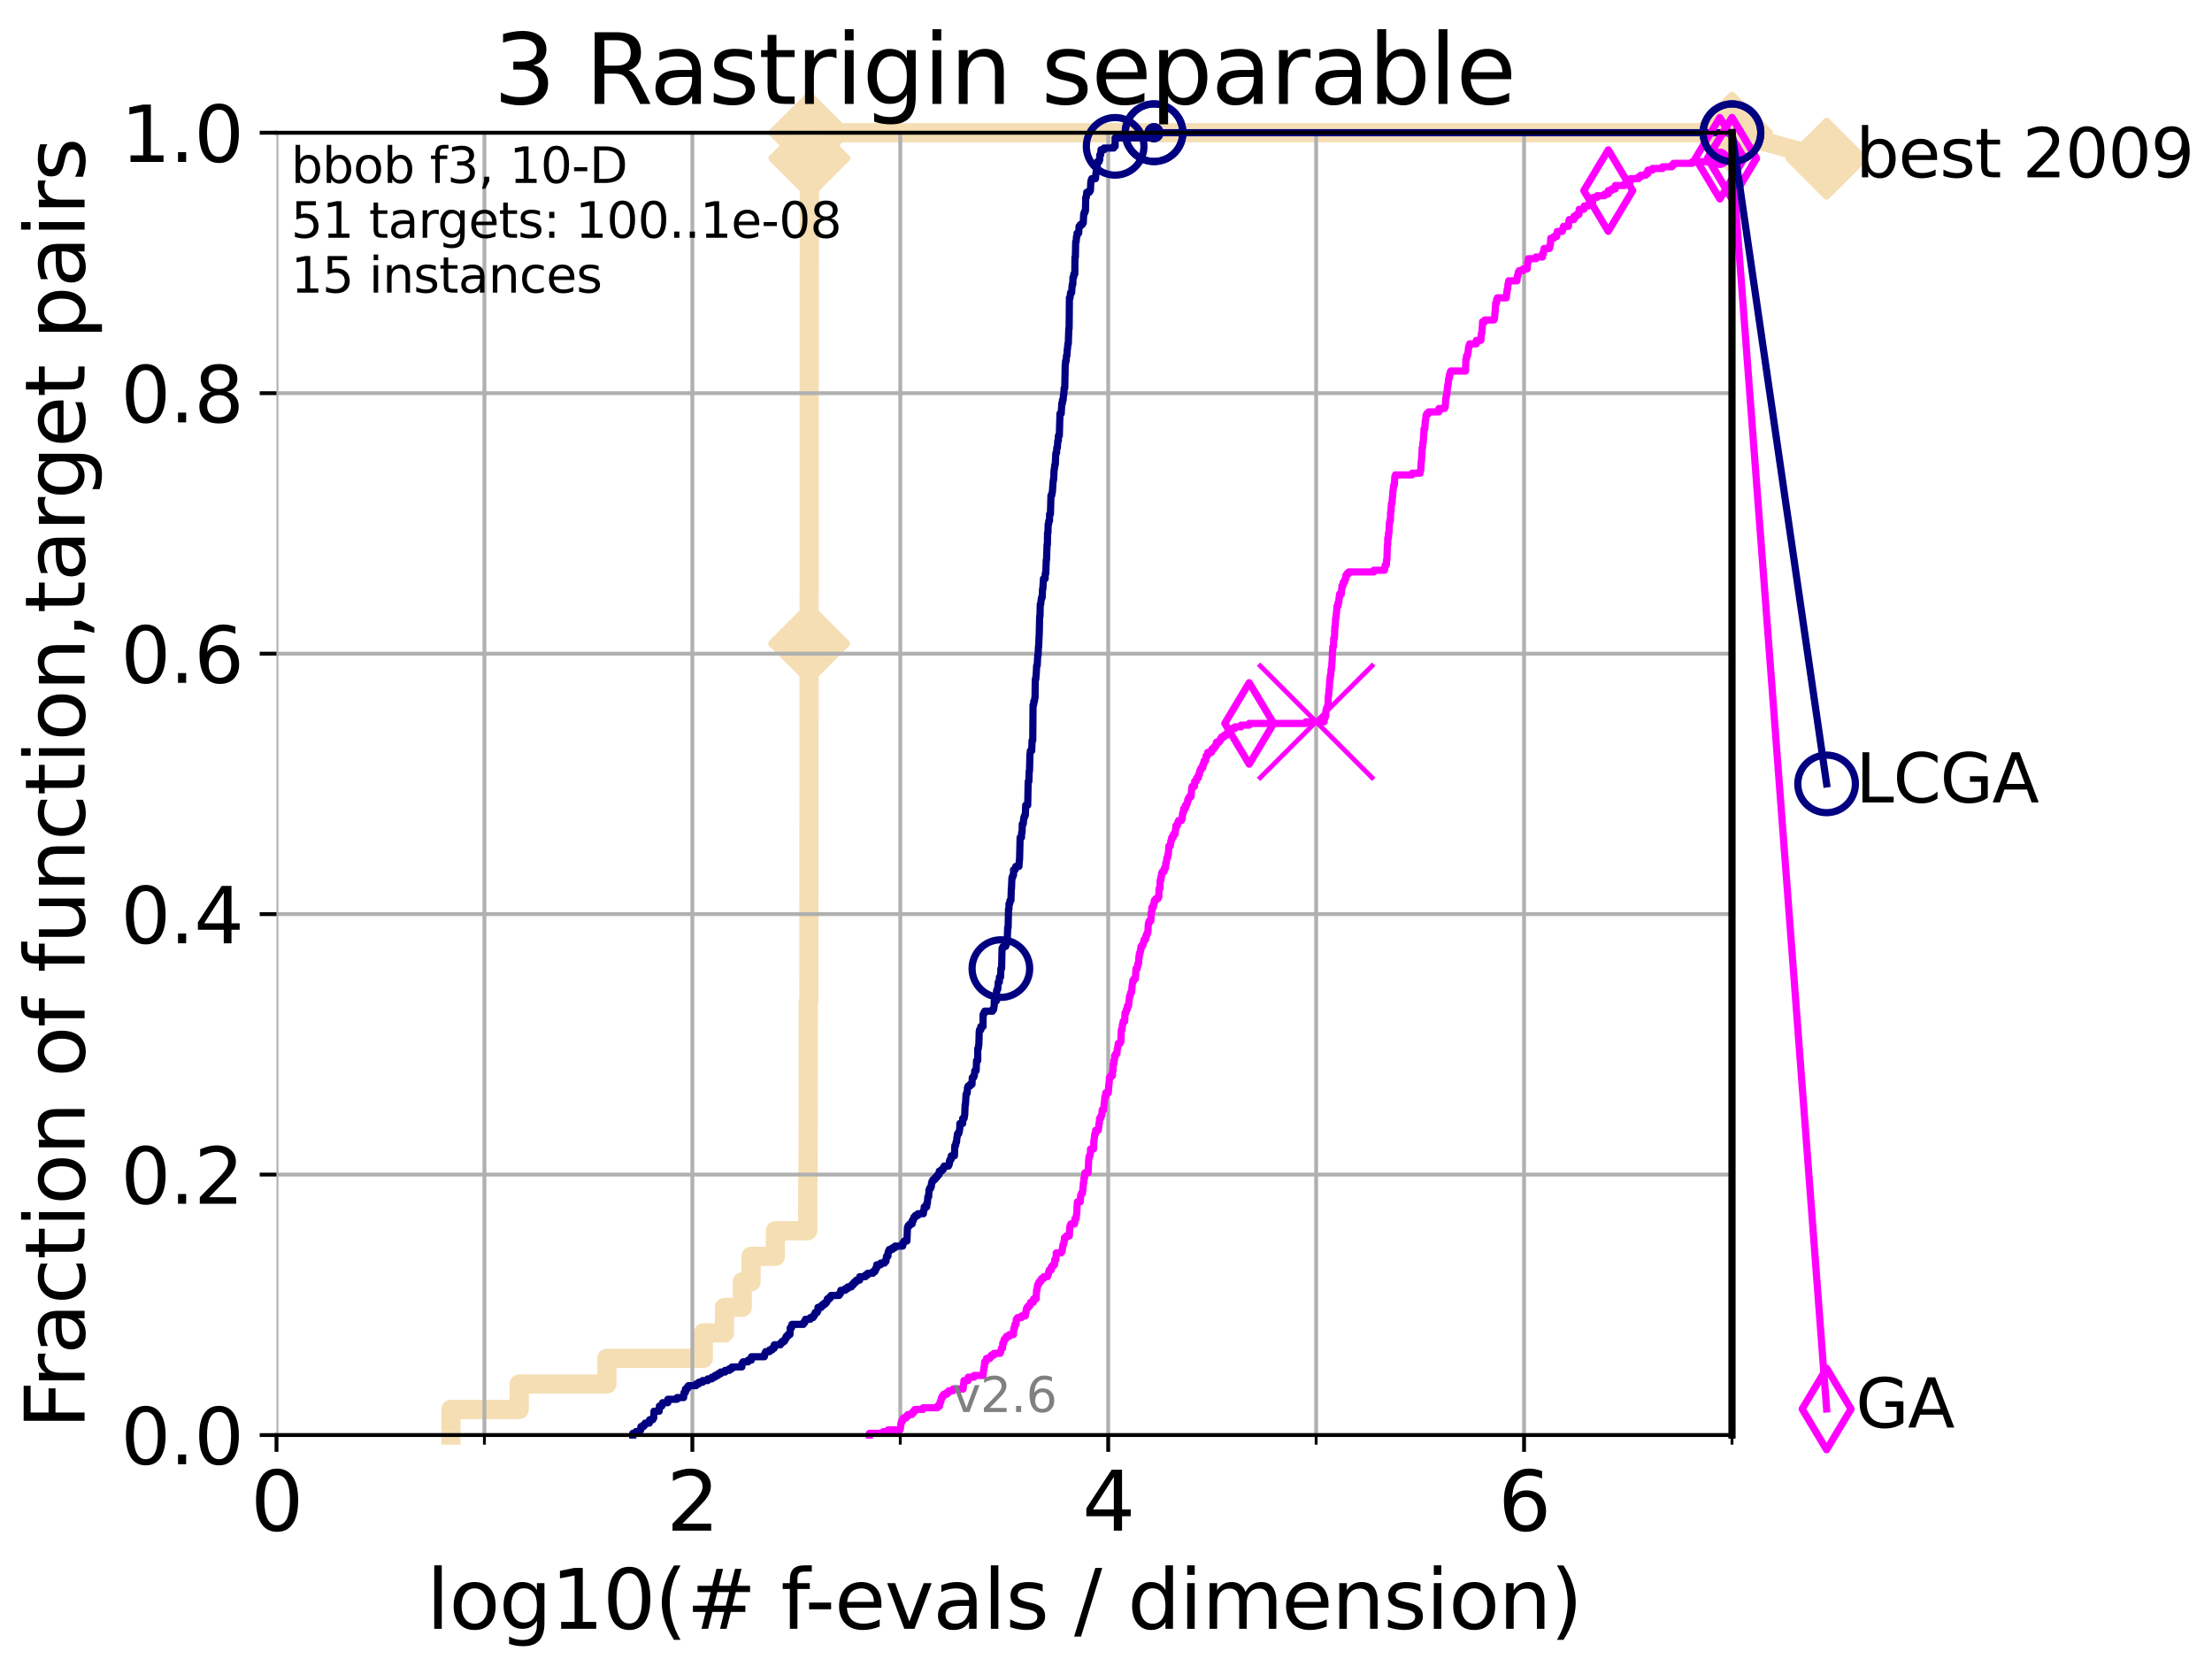 <?xml version="1.0" encoding="utf-8" standalone="no"?>
<!DOCTYPE svg PUBLIC "-//W3C//DTD SVG 1.1//EN"
  "http://www.w3.org/Graphics/SVG/1.1/DTD/svg11.dtd">
<svg xmlns:xlink="http://www.w3.org/1999/xlink" width="460.8pt" height="345.6pt" viewBox="0 0 460.8 345.6" xmlns="http://www.w3.org/2000/svg" version="1.1">
 <defs>
  <style type="text/css">*{stroke-linejoin: round; stroke-linecap: butt}</style>
 </defs>
 <g id="figure_1">
  <g id="patch_1">
   <path d="M 0 345.6 
L 460.8 345.6 
L 460.8 0 
L 0 0 
z
" style="fill: #ffffff"/>
  </g>
  <g id="axes_1">
   <g id="patch_2">
    <path d="M 57.6 298.944 
L 360.806 298.944 
L 360.806 27.648 
L 57.6 27.648 
z
" style="fill: #ffffff"/>
   </g>
   <g id="line2d_1">
    <path d="M 93.935 298.944 
L 93.935 293.624 
L 108.163 293.624 
L 108.163 288.305 
L 126.421 288.305 
L 126.421 282.985 
L 146.513 282.985 
L 146.513 277.666 
L 150.919 277.666 
L 150.919 272.346 
L 154.639 272.346 
L 154.639 267.027 
L 156.462 267.027 
L 156.462 261.707 
L 161.527 261.707 
L 161.527 256.388 
L 168.264 256.388 
L 168.264 251.068 
L 168.269 251.068 
L 168.269 245.749 
L 168.327 245.749 
L 168.327 240.429 
L 168.353 240.429 
L 168.353 235.11 
L 168.363 235.11 
L 168.363 229.79 
L 168.369 229.79 
L 168.369 224.471 
L 168.374 224.471 
L 168.374 213.832 
L 168.384 213.832 
L 168.384 208.512 
L 168.509 208.512 
L 168.509 203.192 
L 168.514 203.192 
L 168.514 187.234 
L 168.519 187.234 
L 168.519 171.275 
L 168.535 171.275 
L 168.535 165.956 
L 168.545 165.956 
L 168.545 149.997 
L 168.55 149.997 
L 168.55 134.039 
L 168.555 134.039 
L 168.555 123.4 
L 168.566 123.4 
L 168.566 107.441 
L 168.571 107.441 
L 168.571 86.163 
L 168.581 86.163 
L 168.581 80.843 
L 168.586 80.843 
L 168.586 59.565 
L 168.591 59.565 
L 168.591 54.246 
L 168.597 54.246 
L 168.597 48.926 
L 168.602 48.926 
L 168.602 32.968 
L 168.612 32.968 
L 168.612 27.648 
L 360.806 27.648 
" style="fill: none; stroke: #f5deb3; stroke-width: 4; stroke-linecap: square"/>
   </g>
   <g id="line2d_2">
    <defs>
     <path id="mc6a2bba0ad" d="M 0 7.778 
L 7.778 0 
L 0 -7.778 
L -7.778 0 
z
" style="stroke: #f5deb3; stroke-width: 1.5; stroke-linejoin: miter"/>
    </defs>
    <g>
     <use xlink:href="#mc6a2bba0ad" x="168.55" y="134.039" style="fill: #f5deb3; stroke: #f5deb3; stroke-width: 1.5; stroke-linejoin: miter"/>
     <use xlink:href="#mc6a2bba0ad" x="168.612" y="32.968" style="fill: #f5deb3; stroke: #f5deb3; stroke-width: 1.5; stroke-linejoin: miter"/>
     <use xlink:href="#mc6a2bba0ad" x="168.612" y="27.648" style="fill: #f5deb3; stroke: #f5deb3; stroke-width: 1.5; stroke-linejoin: miter"/>
     <use xlink:href="#mc6a2bba0ad" x="168.612" y="27.648" style="fill: #f5deb3; stroke: #f5deb3; stroke-width: 1.5; stroke-linejoin: miter"/>
     <use xlink:href="#mc6a2bba0ad" x="360.806" y="27.648" style="fill: #f5deb3; stroke: #f5deb3; stroke-width: 1.5; stroke-linejoin: miter"/>
    </g>
   </g>
   <g id="line2d_3">
    <path style="fill: none; stroke: #f5deb3; stroke-width: 4; stroke-linecap: square"/>
    <g/>
   </g>
   <g id="line2d_4">
    <path d="M 360.806 27.648 
L 380.515 33.074 
" style="fill: none; stroke: #f5deb3; stroke-width: 4; stroke-linecap: square"/>
    <g>
     <use xlink:href="#mc6a2bba0ad" x="360.806" y="27.648" style="fill: #f5deb3; stroke: #f5deb3; stroke-width: 1.5; stroke-linejoin: miter"/>
     <use xlink:href="#mc6a2bba0ad" x="380.515" y="33.074" style="fill: #f5deb3; stroke: #f5deb3; stroke-width: 1.5; stroke-linejoin: miter"/>
    </g>
   </g>
   <g id="matplotlib.axis_1">
    <g id="xtick_1">
     <g id="line2d_5">
      <path d="M 57.6 298.944 
L 57.6 27.648 
" clip-path="url(#pe93139f04c)" style="fill: none; stroke: #b0b0b0; stroke-width: 0.8; stroke-linecap: square"/>
     </g>
     <g id="line2d_6">
      <defs>
       <path id="m78871e360e" d="M 0 0 
L 0 3.5 
" style="stroke: #000000; stroke-width: 0.8"/>
      </defs>
      <g>
       <use xlink:href="#m78871e360e" x="57.6" y="298.944" style="stroke: #000000; stroke-width: 0.8"/>
      </g>
     </g>
     <g id="text_1">
      <!-- 0 -->
      <g transform="translate(52.192 318.861)scale(0.17 -0.17)">
       <defs>
        <path id="DejaVuSans-30" d="M 2034 4250 
Q 1547 4250 1301 3770 
Q 1056 3291 1056 2328 
Q 1056 1369 1301 889 
Q 1547 409 2034 409 
Q 2525 409 2770 889 
Q 3016 1369 3016 2328 
Q 3016 3291 2770 3770 
Q 2525 4250 2034 4250 
z
M 2034 4750 
Q 2819 4750 3233 4129 
Q 3647 3509 3647 2328 
Q 3647 1150 3233 529 
Q 2819 -91 2034 -91 
Q 1250 -91 836 529 
Q 422 1150 422 2328 
Q 422 3509 836 4129 
Q 1250 4750 2034 4750 
z
" transform="scale(0.016)"/>
       </defs>
       <use xlink:href="#DejaVuSans-30"/>
      </g>
     </g>
    </g>
    <g id="xtick_2">
     <g id="line2d_7">
      <path d="M 144.23 298.944 
L 144.23 27.648 
" clip-path="url(#pe93139f04c)" style="fill: none; stroke: #b0b0b0; stroke-width: 0.8; stroke-linecap: square"/>
     </g>
     <g id="line2d_8">
      <g>
       <use xlink:href="#m78871e360e" x="144.23" y="298.944" style="stroke: #000000; stroke-width: 0.8"/>
      </g>
     </g>
     <g id="text_2">
      <!-- 2 -->
      <g transform="translate(138.822 318.861)scale(0.17 -0.17)">
       <defs>
        <path id="DejaVuSans-32" d="M 1228 531 
L 3431 531 
L 3431 0 
L 469 0 
L 469 531 
Q 828 903 1448 1529 
Q 2069 2156 2228 2338 
Q 2531 2678 2651 2914 
Q 2772 3150 2772 3378 
Q 2772 3750 2511 3984 
Q 2250 4219 1831 4219 
Q 1534 4219 1204 4116 
Q 875 4013 500 3803 
L 500 4441 
Q 881 4594 1212 4672 
Q 1544 4750 1819 4750 
Q 2544 4750 2975 4387 
Q 3406 4025 3406 3419 
Q 3406 3131 3298 2873 
Q 3191 2616 2906 2266 
Q 2828 2175 2409 1742 
Q 1991 1309 1228 531 
z
" transform="scale(0.016)"/>
       </defs>
       <use xlink:href="#DejaVuSans-32"/>
      </g>
     </g>
    </g>
    <g id="xtick_3">
     <g id="line2d_9">
      <path d="M 230.861 298.944 
L 230.861 27.648 
" clip-path="url(#pe93139f04c)" style="fill: none; stroke: #b0b0b0; stroke-width: 0.8; stroke-linecap: square"/>
     </g>
     <g id="line2d_10">
      <g>
       <use xlink:href="#m78871e360e" x="230.861" y="298.944" style="stroke: #000000; stroke-width: 0.8"/>
      </g>
     </g>
     <g id="text_3">
      <!-- 4 -->
      <g transform="translate(225.453 318.861)scale(0.17 -0.17)">
       <defs>
        <path id="DejaVuSans-34" d="M 2419 4116 
L 825 1625 
L 2419 1625 
L 2419 4116 
z
M 2253 4666 
L 3047 4666 
L 3047 1625 
L 3713 1625 
L 3713 1100 
L 3047 1100 
L 3047 0 
L 2419 0 
L 2419 1100 
L 313 1100 
L 313 1709 
L 2253 4666 
z
" transform="scale(0.016)"/>
       </defs>
       <use xlink:href="#DejaVuSans-34"/>
      </g>
     </g>
    </g>
    <g id="xtick_4">
     <g id="line2d_11">
      <path d="M 317.491 298.944 
L 317.491 27.648 
" clip-path="url(#pe93139f04c)" style="fill: none; stroke: #b0b0b0; stroke-width: 0.8; stroke-linecap: square"/>
     </g>
     <g id="line2d_12">
      <g>
       <use xlink:href="#m78871e360e" x="317.491" y="298.944" style="stroke: #000000; stroke-width: 0.8"/>
      </g>
     </g>
     <g id="text_4">
      <!-- 6 -->
      <g transform="translate(312.083 318.861)scale(0.17 -0.17)">
       <defs>
        <path id="DejaVuSans-36" d="M 2113 2584 
Q 1688 2584 1439 2293 
Q 1191 2003 1191 1497 
Q 1191 994 1439 701 
Q 1688 409 2113 409 
Q 2538 409 2786 701 
Q 3034 994 3034 1497 
Q 3034 2003 2786 2293 
Q 2538 2584 2113 2584 
z
M 3366 4563 
L 3366 3988 
Q 3128 4100 2886 4159 
Q 2644 4219 2406 4219 
Q 1781 4219 1451 3797 
Q 1122 3375 1075 2522 
Q 1259 2794 1537 2939 
Q 1816 3084 2150 3084 
Q 2853 3084 3261 2657 
Q 3669 2231 3669 1497 
Q 3669 778 3244 343 
Q 2819 -91 2113 -91 
Q 1303 -91 875 529 
Q 447 1150 447 2328 
Q 447 3434 972 4092 
Q 1497 4750 2381 4750 
Q 2619 4750 2861 4703 
Q 3103 4656 3366 4563 
z
" transform="scale(0.016)"/>
       </defs>
       <use xlink:href="#DejaVuSans-36"/>
      </g>
     </g>
    </g>
    <g id="xtick_5">
     <g id="line2d_13">
      <path d="M 100.915 298.944 
L 100.915 27.648 
" clip-path="url(#pe93139f04c)" style="fill: none; stroke: #b0b0b0; stroke-width: 0.8; stroke-linecap: square"/>
     </g>
     <g id="line2d_14">
      <defs>
       <path id="m9fbc074d6e" d="M 0 0 
L 0 2 
" style="stroke: #000000; stroke-width: 0.6"/>
      </defs>
      <g>
       <use xlink:href="#m9fbc074d6e" x="100.915" y="298.944" style="stroke: #000000; stroke-width: 0.6"/>
      </g>
     </g>
    </g>
    <g id="xtick_6">
     <g id="line2d_15">
      <path d="M 187.546 298.944 
L 187.546 27.648 
" clip-path="url(#pe93139f04c)" style="fill: none; stroke: #b0b0b0; stroke-width: 0.8; stroke-linecap: square"/>
     </g>
     <g id="line2d_16">
      <g>
       <use xlink:href="#m9fbc074d6e" x="187.546" y="298.944" style="stroke: #000000; stroke-width: 0.6"/>
      </g>
     </g>
    </g>
    <g id="xtick_7">
     <g id="line2d_17">
      <path d="M 274.176 298.944 
L 274.176 27.648 
" clip-path="url(#pe93139f04c)" style="fill: none; stroke: #b0b0b0; stroke-width: 0.8; stroke-linecap: square"/>
     </g>
     <g id="line2d_18">
      <g>
       <use xlink:href="#m9fbc074d6e" x="274.176" y="298.944" style="stroke: #000000; stroke-width: 0.6"/>
      </g>
     </g>
    </g>
    <g id="xtick_8">
     <g id="line2d_19">
      <path d="M 360.806 298.944 
L 360.806 27.648 
" clip-path="url(#pe93139f04c)" style="fill: none; stroke: #b0b0b0; stroke-width: 0.8; stroke-linecap: square"/>
     </g>
     <g id="line2d_20">
      <g>
       <use xlink:href="#m9fbc074d6e" x="360.806" y="298.944" style="stroke: #000000; stroke-width: 0.6"/>
      </g>
     </g>
    </g>
    <g id="text_5">
     <!-- log10(# f-evals / dimension) -->
     <g transform="translate(88.823 339.314)scale(0.17 -0.17)">
      <defs>
       <path id="DejaVuSans-6c" d="M 603 4863 
L 1178 4863 
L 1178 0 
L 603 0 
L 603 4863 
z
" transform="scale(0.016)"/>
       <path id="DejaVuSans-6f" d="M 1959 3097 
Q 1497 3097 1228 2736 
Q 959 2375 959 1747 
Q 959 1119 1226 758 
Q 1494 397 1959 397 
Q 2419 397 2687 759 
Q 2956 1122 2956 1747 
Q 2956 2369 2687 2733 
Q 2419 3097 1959 3097 
z
M 1959 3584 
Q 2709 3584 3137 3096 
Q 3566 2609 3566 1747 
Q 3566 888 3137 398 
Q 2709 -91 1959 -91 
Q 1206 -91 779 398 
Q 353 888 353 1747 
Q 353 2609 779 3096 
Q 1206 3584 1959 3584 
z
" transform="scale(0.016)"/>
       <path id="DejaVuSans-67" d="M 2906 1791 
Q 2906 2416 2648 2759 
Q 2391 3103 1925 3103 
Q 1463 3103 1205 2759 
Q 947 2416 947 1791 
Q 947 1169 1205 825 
Q 1463 481 1925 481 
Q 2391 481 2648 825 
Q 2906 1169 2906 1791 
z
M 3481 434 
Q 3481 -459 3084 -895 
Q 2688 -1331 1869 -1331 
Q 1566 -1331 1297 -1286 
Q 1028 -1241 775 -1147 
L 775 -588 
Q 1028 -725 1275 -790 
Q 1522 -856 1778 -856 
Q 2344 -856 2625 -561 
Q 2906 -266 2906 331 
L 2906 616 
Q 2728 306 2450 153 
Q 2172 0 1784 0 
Q 1141 0 747 490 
Q 353 981 353 1791 
Q 353 2603 747 3093 
Q 1141 3584 1784 3584 
Q 2172 3584 2450 3431 
Q 2728 3278 2906 2969 
L 2906 3500 
L 3481 3500 
L 3481 434 
z
" transform="scale(0.016)"/>
       <path id="DejaVuSans-31" d="M 794 531 
L 1825 531 
L 1825 4091 
L 703 3866 
L 703 4441 
L 1819 4666 
L 2450 4666 
L 2450 531 
L 3481 531 
L 3481 0 
L 794 0 
L 794 531 
z
" transform="scale(0.016)"/>
       <path id="DejaVuSans-28" d="M 1984 4856 
Q 1566 4138 1362 3434 
Q 1159 2731 1159 2009 
Q 1159 1288 1364 580 
Q 1569 -128 1984 -844 
L 1484 -844 
Q 1016 -109 783 600 
Q 550 1309 550 2009 
Q 550 2706 781 3412 
Q 1013 4119 1484 4856 
L 1984 4856 
z
" transform="scale(0.016)"/>
       <path id="DejaVuSans-23" d="M 3272 2816 
L 2363 2816 
L 2100 1772 
L 3016 1772 
L 3272 2816 
z
M 2803 4594 
L 2478 3297 
L 3391 3297 
L 3719 4594 
L 4219 4594 
L 3897 3297 
L 4872 3297 
L 4872 2816 
L 3775 2816 
L 3519 1772 
L 4513 1772 
L 4513 1294 
L 3397 1294 
L 3072 0 
L 2572 0 
L 2894 1294 
L 1978 1294 
L 1656 0 
L 1153 0 
L 1478 1294 
L 494 1294 
L 494 1772 
L 1594 1772 
L 1856 2816 
L 850 2816 
L 850 3297 
L 1978 3297 
L 2297 4594 
L 2803 4594 
z
" transform="scale(0.016)"/>
       <path id="DejaVuSans-20" transform="scale(0.016)"/>
       <path id="DejaVuSans-66" d="M 2375 4863 
L 2375 4384 
L 1825 4384 
Q 1516 4384 1395 4259 
Q 1275 4134 1275 3809 
L 1275 3500 
L 2222 3500 
L 2222 3053 
L 1275 3053 
L 1275 0 
L 697 0 
L 697 3053 
L 147 3053 
L 147 3500 
L 697 3500 
L 697 3744 
Q 697 4328 969 4595 
Q 1241 4863 1831 4863 
L 2375 4863 
z
" transform="scale(0.016)"/>
       <path id="DejaVuSans-2d" d="M 313 2009 
L 1997 2009 
L 1997 1497 
L 313 1497 
L 313 2009 
z
" transform="scale(0.016)"/>
       <path id="DejaVuSans-65" d="M 3597 1894 
L 3597 1613 
L 953 1613 
Q 991 1019 1311 708 
Q 1631 397 2203 397 
Q 2534 397 2845 478 
Q 3156 559 3463 722 
L 3463 178 
Q 3153 47 2828 -22 
Q 2503 -91 2169 -91 
Q 1331 -91 842 396 
Q 353 884 353 1716 
Q 353 2575 817 3079 
Q 1281 3584 2069 3584 
Q 2775 3584 3186 3129 
Q 3597 2675 3597 1894 
z
M 3022 2063 
Q 3016 2534 2758 2815 
Q 2500 3097 2075 3097 
Q 1594 3097 1305 2825 
Q 1016 2553 972 2059 
L 3022 2063 
z
" transform="scale(0.016)"/>
       <path id="DejaVuSans-76" d="M 191 3500 
L 800 3500 
L 1894 563 
L 2988 3500 
L 3597 3500 
L 2284 0 
L 1503 0 
L 191 3500 
z
" transform="scale(0.016)"/>
       <path id="DejaVuSans-61" d="M 2194 1759 
Q 1497 1759 1228 1600 
Q 959 1441 959 1056 
Q 959 750 1161 570 
Q 1363 391 1709 391 
Q 2188 391 2477 730 
Q 2766 1069 2766 1631 
L 2766 1759 
L 2194 1759 
z
M 3341 1997 
L 3341 0 
L 2766 0 
L 2766 531 
Q 2569 213 2275 61 
Q 1981 -91 1556 -91 
Q 1019 -91 701 211 
Q 384 513 384 1019 
Q 384 1609 779 1909 
Q 1175 2209 1959 2209 
L 2766 2209 
L 2766 2266 
Q 2766 2663 2505 2880 
Q 2244 3097 1772 3097 
Q 1472 3097 1187 3025 
Q 903 2953 641 2809 
L 641 3341 
Q 956 3463 1253 3523 
Q 1550 3584 1831 3584 
Q 2591 3584 2966 3190 
Q 3341 2797 3341 1997 
z
" transform="scale(0.016)"/>
       <path id="DejaVuSans-73" d="M 2834 3397 
L 2834 2853 
Q 2591 2978 2328 3040 
Q 2066 3103 1784 3103 
Q 1356 3103 1142 2972 
Q 928 2841 928 2578 
Q 928 2378 1081 2264 
Q 1234 2150 1697 2047 
L 1894 2003 
Q 2506 1872 2764 1633 
Q 3022 1394 3022 966 
Q 3022 478 2636 193 
Q 2250 -91 1575 -91 
Q 1294 -91 989 -36 
Q 684 19 347 128 
L 347 722 
Q 666 556 975 473 
Q 1284 391 1588 391 
Q 1994 391 2212 530 
Q 2431 669 2431 922 
Q 2431 1156 2273 1281 
Q 2116 1406 1581 1522 
L 1381 1569 
Q 847 1681 609 1914 
Q 372 2147 372 2553 
Q 372 3047 722 3315 
Q 1072 3584 1716 3584 
Q 2034 3584 2315 3537 
Q 2597 3491 2834 3397 
z
" transform="scale(0.016)"/>
       <path id="DejaVuSans-2f" d="M 1625 4666 
L 2156 4666 
L 531 -594 
L 0 -594 
L 1625 4666 
z
" transform="scale(0.016)"/>
       <path id="DejaVuSans-64" d="M 2906 2969 
L 2906 4863 
L 3481 4863 
L 3481 0 
L 2906 0 
L 2906 525 
Q 2725 213 2448 61 
Q 2172 -91 1784 -91 
Q 1150 -91 751 415 
Q 353 922 353 1747 
Q 353 2572 751 3078 
Q 1150 3584 1784 3584 
Q 2172 3584 2448 3432 
Q 2725 3281 2906 2969 
z
M 947 1747 
Q 947 1113 1208 752 
Q 1469 391 1925 391 
Q 2381 391 2643 752 
Q 2906 1113 2906 1747 
Q 2906 2381 2643 2742 
Q 2381 3103 1925 3103 
Q 1469 3103 1208 2742 
Q 947 2381 947 1747 
z
" transform="scale(0.016)"/>
       <path id="DejaVuSans-69" d="M 603 3500 
L 1178 3500 
L 1178 0 
L 603 0 
L 603 3500 
z
M 603 4863 
L 1178 4863 
L 1178 4134 
L 603 4134 
L 603 4863 
z
" transform="scale(0.016)"/>
       <path id="DejaVuSans-6d" d="M 3328 2828 
Q 3544 3216 3844 3400 
Q 4144 3584 4550 3584 
Q 5097 3584 5394 3201 
Q 5691 2819 5691 2113 
L 5691 0 
L 5113 0 
L 5113 2094 
Q 5113 2597 4934 2840 
Q 4756 3084 4391 3084 
Q 3944 3084 3684 2787 
Q 3425 2491 3425 1978 
L 3425 0 
L 2847 0 
L 2847 2094 
Q 2847 2600 2669 2842 
Q 2491 3084 2119 3084 
Q 1678 3084 1418 2786 
Q 1159 2488 1159 1978 
L 1159 0 
L 581 0 
L 581 3500 
L 1159 3500 
L 1159 2956 
Q 1356 3278 1631 3431 
Q 1906 3584 2284 3584 
Q 2666 3584 2933 3390 
Q 3200 3197 3328 2828 
z
" transform="scale(0.016)"/>
       <path id="DejaVuSans-6e" d="M 3513 2113 
L 3513 0 
L 2938 0 
L 2938 2094 
Q 2938 2591 2744 2837 
Q 2550 3084 2163 3084 
Q 1697 3084 1428 2787 
Q 1159 2491 1159 1978 
L 1159 0 
L 581 0 
L 581 3500 
L 1159 3500 
L 1159 2956 
Q 1366 3272 1645 3428 
Q 1925 3584 2291 3584 
Q 2894 3584 3203 3211 
Q 3513 2838 3513 2113 
z
" transform="scale(0.016)"/>
       <path id="DejaVuSans-29" d="M 513 4856 
L 1013 4856 
Q 1481 4119 1714 3412 
Q 1947 2706 1947 2009 
Q 1947 1309 1714 600 
Q 1481 -109 1013 -844 
L 513 -844 
Q 928 -128 1133 580 
Q 1338 1288 1338 2009 
Q 1338 2731 1133 3434 
Q 928 4138 513 4856 
z
" transform="scale(0.016)"/>
      </defs>
      <use xlink:href="#DejaVuSans-6c"/>
      <use xlink:href="#DejaVuSans-6f" x="27.783"/>
      <use xlink:href="#DejaVuSans-67" x="88.965"/>
      <use xlink:href="#DejaVuSans-31" x="152.441"/>
      <use xlink:href="#DejaVuSans-30" x="216.064"/>
      <use xlink:href="#DejaVuSans-28" x="279.688"/>
      <use xlink:href="#DejaVuSans-23" x="318.701"/>
      <use xlink:href="#DejaVuSans-20" x="402.49"/>
      <use xlink:href="#DejaVuSans-66" x="434.277"/>
      <use xlink:href="#DejaVuSans-2d" x="463.982"/>
      <use xlink:href="#DejaVuSans-65" x="500.066"/>
      <use xlink:href="#DejaVuSans-76" x="561.59"/>
      <use xlink:href="#DejaVuSans-61" x="620.77"/>
      <use xlink:href="#DejaVuSans-6c" x="682.049"/>
      <use xlink:href="#DejaVuSans-73" x="709.832"/>
      <use xlink:href="#DejaVuSans-20" x="761.932"/>
      <use xlink:href="#DejaVuSans-2f" x="793.719"/>
      <use xlink:href="#DejaVuSans-20" x="827.41"/>
      <use xlink:href="#DejaVuSans-64" x="859.197"/>
      <use xlink:href="#DejaVuSans-69" x="922.674"/>
      <use xlink:href="#DejaVuSans-6d" x="950.457"/>
      <use xlink:href="#DejaVuSans-65" x="1047.869"/>
      <use xlink:href="#DejaVuSans-6e" x="1109.393"/>
      <use xlink:href="#DejaVuSans-73" x="1172.771"/>
      <use xlink:href="#DejaVuSans-69" x="1224.871"/>
      <use xlink:href="#DejaVuSans-6f" x="1252.654"/>
      <use xlink:href="#DejaVuSans-6e" x="1313.836"/>
      <use xlink:href="#DejaVuSans-29" x="1377.215"/>
     </g>
    </g>
   </g>
   <g id="matplotlib.axis_2">
    <g id="ytick_1">
     <g id="line2d_21">
      <path d="M 57.6 298.944 
L 360.806 298.944 
" clip-path="url(#pe93139f04c)" style="fill: none; stroke: #b0b0b0; stroke-width: 0.8; stroke-linecap: square"/>
     </g>
     <g id="line2d_22">
      <defs>
       <path id="m287e0bc851" d="M 0 0 
L -3.5 0 
" style="stroke: #000000; stroke-width: 0.8"/>
      </defs>
      <g>
       <use xlink:href="#m287e0bc851" x="57.6" y="298.944" style="stroke: #000000; stroke-width: 0.8"/>
      </g>
     </g>
     <g id="text_6">
      <!-- 0.0 -->
      <g transform="translate(25.155 305.023)scale(0.16 -0.16)">
       <defs>
        <path id="DejaVuSans-2e" d="M 684 794 
L 1344 794 
L 1344 0 
L 684 0 
L 684 794 
z
" transform="scale(0.016)"/>
       </defs>
       <use xlink:href="#DejaVuSans-30"/>
       <use xlink:href="#DejaVuSans-2e" x="63.623"/>
       <use xlink:href="#DejaVuSans-30" x="95.41"/>
      </g>
     </g>
    </g>
    <g id="ytick_2">
     <g id="line2d_23">
      <path d="M 57.6 244.685 
L 360.806 244.685 
" clip-path="url(#pe93139f04c)" style="fill: none; stroke: #b0b0b0; stroke-width: 0.8; stroke-linecap: square"/>
     </g>
     <g id="line2d_24">
      <g>
       <use xlink:href="#m287e0bc851" x="57.6" y="244.685" style="stroke: #000000; stroke-width: 0.8"/>
      </g>
     </g>
     <g id="text_7">
      <!-- 0.2 -->
      <g transform="translate(25.155 250.764)scale(0.16 -0.16)">
       <use xlink:href="#DejaVuSans-30"/>
       <use xlink:href="#DejaVuSans-2e" x="63.623"/>
       <use xlink:href="#DejaVuSans-32" x="95.41"/>
      </g>
     </g>
    </g>
    <g id="ytick_3">
     <g id="line2d_25">
      <path d="M 57.6 190.426 
L 360.806 190.426 
" clip-path="url(#pe93139f04c)" style="fill: none; stroke: #b0b0b0; stroke-width: 0.8; stroke-linecap: square"/>
     </g>
     <g id="line2d_26">
      <g>
       <use xlink:href="#m287e0bc851" x="57.6" y="190.426" style="stroke: #000000; stroke-width: 0.8"/>
      </g>
     </g>
     <g id="text_8">
      <!-- 0.4 -->
      <g transform="translate(25.155 196.504)scale(0.16 -0.16)">
       <use xlink:href="#DejaVuSans-30"/>
       <use xlink:href="#DejaVuSans-2e" x="63.623"/>
       <use xlink:href="#DejaVuSans-34" x="95.41"/>
      </g>
     </g>
    </g>
    <g id="ytick_4">
     <g id="line2d_27">
      <path d="M 57.6 136.166 
L 360.806 136.166 
" clip-path="url(#pe93139f04c)" style="fill: none; stroke: #b0b0b0; stroke-width: 0.8; stroke-linecap: square"/>
     </g>
     <g id="line2d_28">
      <g>
       <use xlink:href="#m287e0bc851" x="57.6" y="136.166" style="stroke: #000000; stroke-width: 0.8"/>
      </g>
     </g>
     <g id="text_9">
      <!-- 0.6 -->
      <g transform="translate(25.155 142.245)scale(0.16 -0.16)">
       <use xlink:href="#DejaVuSans-30"/>
       <use xlink:href="#DejaVuSans-2e" x="63.623"/>
       <use xlink:href="#DejaVuSans-36" x="95.41"/>
      </g>
     </g>
    </g>
    <g id="ytick_5">
     <g id="line2d_29">
      <path d="M 57.6 81.907 
L 360.806 81.907 
" clip-path="url(#pe93139f04c)" style="fill: none; stroke: #b0b0b0; stroke-width: 0.8; stroke-linecap: square"/>
     </g>
     <g id="line2d_30">
      <g>
       <use xlink:href="#m287e0bc851" x="57.6" y="81.907" style="stroke: #000000; stroke-width: 0.8"/>
      </g>
     </g>
     <g id="text_10">
      <!-- 0.8 -->
      <g transform="translate(25.155 87.986)scale(0.16 -0.16)">
       <defs>
        <path id="DejaVuSans-38" d="M 2034 2216 
Q 1584 2216 1326 1975 
Q 1069 1734 1069 1313 
Q 1069 891 1326 650 
Q 1584 409 2034 409 
Q 2484 409 2743 651 
Q 3003 894 3003 1313 
Q 3003 1734 2745 1975 
Q 2488 2216 2034 2216 
z
M 1403 2484 
Q 997 2584 770 2862 
Q 544 3141 544 3541 
Q 544 4100 942 4425 
Q 1341 4750 2034 4750 
Q 2731 4750 3128 4425 
Q 3525 4100 3525 3541 
Q 3525 3141 3298 2862 
Q 3072 2584 2669 2484 
Q 3125 2378 3379 2068 
Q 3634 1759 3634 1313 
Q 3634 634 3220 271 
Q 2806 -91 2034 -91 
Q 1263 -91 848 271 
Q 434 634 434 1313 
Q 434 1759 690 2068 
Q 947 2378 1403 2484 
z
M 1172 3481 
Q 1172 3119 1398 2916 
Q 1625 2713 2034 2713 
Q 2441 2713 2670 2916 
Q 2900 3119 2900 3481 
Q 2900 3844 2670 4047 
Q 2441 4250 2034 4250 
Q 1625 4250 1398 4047 
Q 1172 3844 1172 3481 
z
" transform="scale(0.016)"/>
       </defs>
       <use xlink:href="#DejaVuSans-30"/>
       <use xlink:href="#DejaVuSans-2e" x="63.623"/>
       <use xlink:href="#DejaVuSans-38" x="95.41"/>
      </g>
     </g>
    </g>
    <g id="ytick_6">
     <g id="line2d_31">
      <path d="M 57.6 27.648 
L 360.806 27.648 
" clip-path="url(#pe93139f04c)" style="fill: none; stroke: #b0b0b0; stroke-width: 0.8; stroke-linecap: square"/>
     </g>
     <g id="line2d_32">
      <g>
       <use xlink:href="#m287e0bc851" x="57.6" y="27.648" style="stroke: #000000; stroke-width: 0.8"/>
      </g>
     </g>
     <g id="text_11">
      <!-- 1.0 -->
      <g transform="translate(25.155 33.727)scale(0.16 -0.16)">
       <use xlink:href="#DejaVuSans-31"/>
       <use xlink:href="#DejaVuSans-2e" x="63.623"/>
       <use xlink:href="#DejaVuSans-30" x="95.41"/>
      </g>
     </g>
    </g>
    <g id="text_12">
     <!-- Fraction of function,target pairs -->
     <g transform="translate(17.62 297.681)rotate(-90)scale(0.17 -0.17)">
      <defs>
       <path id="DejaVuSans-46" d="M 628 4666 
L 3309 4666 
L 3309 4134 
L 1259 4134 
L 1259 2759 
L 3109 2759 
L 3109 2228 
L 1259 2228 
L 1259 0 
L 628 0 
L 628 4666 
z
" transform="scale(0.016)"/>
       <path id="DejaVuSans-72" d="M 2631 2963 
Q 2534 3019 2420 3045 
Q 2306 3072 2169 3072 
Q 1681 3072 1420 2755 
Q 1159 2438 1159 1844 
L 1159 0 
L 581 0 
L 581 3500 
L 1159 3500 
L 1159 2956 
Q 1341 3275 1631 3429 
Q 1922 3584 2338 3584 
Q 2397 3584 2469 3576 
Q 2541 3569 2628 3553 
L 2631 2963 
z
" transform="scale(0.016)"/>
       <path id="DejaVuSans-63" d="M 3122 3366 
L 3122 2828 
Q 2878 2963 2633 3030 
Q 2388 3097 2138 3097 
Q 1578 3097 1268 2742 
Q 959 2388 959 1747 
Q 959 1106 1268 751 
Q 1578 397 2138 397 
Q 2388 397 2633 464 
Q 2878 531 3122 666 
L 3122 134 
Q 2881 22 2623 -34 
Q 2366 -91 2075 -91 
Q 1284 -91 818 406 
Q 353 903 353 1747 
Q 353 2603 823 3093 
Q 1294 3584 2113 3584 
Q 2378 3584 2631 3529 
Q 2884 3475 3122 3366 
z
" transform="scale(0.016)"/>
       <path id="DejaVuSans-74" d="M 1172 4494 
L 1172 3500 
L 2356 3500 
L 2356 3053 
L 1172 3053 
L 1172 1153 
Q 1172 725 1289 603 
Q 1406 481 1766 481 
L 2356 481 
L 2356 0 
L 1766 0 
Q 1100 0 847 248 
Q 594 497 594 1153 
L 594 3053 
L 172 3053 
L 172 3500 
L 594 3500 
L 594 4494 
L 1172 4494 
z
" transform="scale(0.016)"/>
       <path id="DejaVuSans-75" d="M 544 1381 
L 544 3500 
L 1119 3500 
L 1119 1403 
Q 1119 906 1312 657 
Q 1506 409 1894 409 
Q 2359 409 2629 706 
Q 2900 1003 2900 1516 
L 2900 3500 
L 3475 3500 
L 3475 0 
L 2900 0 
L 2900 538 
Q 2691 219 2414 64 
Q 2138 -91 1772 -91 
Q 1169 -91 856 284 
Q 544 659 544 1381 
z
M 1991 3584 
L 1991 3584 
z
" transform="scale(0.016)"/>
       <path id="DejaVuSans-2c" d="M 750 794 
L 1409 794 
L 1409 256 
L 897 -744 
L 494 -744 
L 750 256 
L 750 794 
z
" transform="scale(0.016)"/>
       <path id="DejaVuSans-70" d="M 1159 525 
L 1159 -1331 
L 581 -1331 
L 581 3500 
L 1159 3500 
L 1159 2969 
Q 1341 3281 1617 3432 
Q 1894 3584 2278 3584 
Q 2916 3584 3314 3078 
Q 3713 2572 3713 1747 
Q 3713 922 3314 415 
Q 2916 -91 2278 -91 
Q 1894 -91 1617 61 
Q 1341 213 1159 525 
z
M 3116 1747 
Q 3116 2381 2855 2742 
Q 2594 3103 2138 3103 
Q 1681 3103 1420 2742 
Q 1159 2381 1159 1747 
Q 1159 1113 1420 752 
Q 1681 391 2138 391 
Q 2594 391 2855 752 
Q 3116 1113 3116 1747 
z
" transform="scale(0.016)"/>
      </defs>
      <use xlink:href="#DejaVuSans-46"/>
      <use xlink:href="#DejaVuSans-72" x="50.27"/>
      <use xlink:href="#DejaVuSans-61" x="91.383"/>
      <use xlink:href="#DejaVuSans-63" x="152.662"/>
      <use xlink:href="#DejaVuSans-74" x="207.643"/>
      <use xlink:href="#DejaVuSans-69" x="246.852"/>
      <use xlink:href="#DejaVuSans-6f" x="274.635"/>
      <use xlink:href="#DejaVuSans-6e" x="335.816"/>
      <use xlink:href="#DejaVuSans-20" x="399.195"/>
      <use xlink:href="#DejaVuSans-6f" x="430.982"/>
      <use xlink:href="#DejaVuSans-66" x="492.164"/>
      <use xlink:href="#DejaVuSans-20" x="527.369"/>
      <use xlink:href="#DejaVuSans-66" x="559.156"/>
      <use xlink:href="#DejaVuSans-75" x="594.361"/>
      <use xlink:href="#DejaVuSans-6e" x="657.74"/>
      <use xlink:href="#DejaVuSans-63" x="721.119"/>
      <use xlink:href="#DejaVuSans-74" x="776.1"/>
      <use xlink:href="#DejaVuSans-69" x="815.309"/>
      <use xlink:href="#DejaVuSans-6f" x="843.092"/>
      <use xlink:href="#DejaVuSans-6e" x="904.273"/>
      <use xlink:href="#DejaVuSans-2c" x="967.652"/>
      <use xlink:href="#DejaVuSans-74" x="999.439"/>
      <use xlink:href="#DejaVuSans-61" x="1038.648"/>
      <use xlink:href="#DejaVuSans-72" x="1099.928"/>
      <use xlink:href="#DejaVuSans-67" x="1139.291"/>
      <use xlink:href="#DejaVuSans-65" x="1202.768"/>
      <use xlink:href="#DejaVuSans-74" x="1264.291"/>
      <use xlink:href="#DejaVuSans-20" x="1303.5"/>
      <use xlink:href="#DejaVuSans-70" x="1335.287"/>
      <use xlink:href="#DejaVuSans-61" x="1398.764"/>
      <use xlink:href="#DejaVuSans-69" x="1460.043"/>
      <use xlink:href="#DejaVuSans-72" x="1487.826"/>
      <use xlink:href="#DejaVuSans-73" x="1528.939"/>
     </g>
    </g>
   </g>
   <g id="line2d_33">
    <defs>
     <path id="m5320739e8c" d="M 0 1.5 
C 0.398 1.5 0.779 1.342 1.061 1.061 
C 1.342 0.779 1.5 0.398 1.5 0 
C 1.5 -0.398 1.342 -0.779 1.061 -1.061 
C 0.779 -1.342 0.398 -1.5 0 -1.5 
C -0.398 -1.5 -0.779 -1.342 -1.061 -1.061 
C -1.342 -0.779 -1.5 -0.398 -1.5 0 
C -1.5 0.398 -1.342 0.779 -1.061 1.061 
C -0.779 1.342 -0.398 1.5 0 1.5 
z
" style="stroke: #f5deb3"/>
    </defs>
    <g>
     <use xlink:href="#m5320739e8c" x="168.612" y="27.648" style="fill: #f5deb3; stroke: #f5deb3"/>
     <use xlink:href="#m5320739e8c" x="168.612" y="27.648" style="fill: #f5deb3; stroke: #f5deb3"/>
    </g>
   </g>
   <g id="line2d_34">
    <defs>
     <path id="m544841445e" d="M 0 1.5 
C 0.398 1.5 0.779 1.342 1.061 1.061 
C 1.342 0.779 1.5 0.398 1.5 0 
C 1.5 -0.398 1.342 -0.779 1.061 -1.061 
C 0.779 -1.342 0.398 -1.5 0 -1.5 
C -0.398 -1.5 -0.779 -1.342 -1.061 -1.061 
C -1.342 -0.779 -1.5 -0.398 -1.5 0 
C -1.5 0.398 -1.342 0.779 -1.061 1.061 
C -0.779 1.342 -0.398 1.5 0 1.5 
z
" style="stroke: #000080"/>
    </defs>
    <g>
     <use xlink:href="#m544841445e" x="240.405" y="27.648" style="fill: #000080; stroke: #000080"/>
     <use xlink:href="#m544841445e" x="240.405" y="27.648" style="fill: #000080; stroke: #000080"/>
    </g>
   </g>
   <g id="line2d_35">
    <path d="M 131.82 298.944 
L 131.82 298.589 
L 132.464 298.589 
L 132.464 298.235 
L 133.256 298.235 
L 133.256 297.88 
L 133.49 297.88 
L 133.524 297.171 
L 134.08 297.171 
L 134.08 296.816 
L 134.4 296.816 
L 134.4 296.462 
L 135.268 296.462 
L 135.329 295.752 
L 135.981 295.752 
L 135.981 295.398 
L 136.184 295.398 
L 136.242 293.979 
L 137.332 293.979 
L 137.359 292.915 
L 137.867 292.915 
L 137.867 292.561 
L 138.025 292.561 
L 138.025 292.206 
L 139.117 292.206 
L 139.117 291.497 
L 141.04 291.497 
L 141.04 291.142 
L 142.415 291.142 
L 142.498 290.078 
L 142.784 290.078 
L 142.784 289.369 
L 143.126 289.369 
L 143.126 289.014 
L 143.404 289.014 
L 143.404 288.66 
L 144.986 288.66 
L 144.986 288.305 
L 145.556 288.305 
L 145.556 287.95 
L 146.362 287.95 
L 146.362 287.596 
L 147.439 287.596 
L 147.439 287.241 
L 148.307 287.241 
L 148.307 286.886 
L 148.948 286.886 
L 148.948 286.532 
L 149.567 286.532 
L 149.567 286.177 
L 150.139 286.177 
L 150.139 285.822 
L 151.064 285.822 
L 151.064 285.468 
L 151.97 285.468 
L 151.97 285.113 
L 152.499 285.113 
L 152.499 284.759 
L 154.541 284.759 
L 154.541 284.049 
L 154.79 284.049 
L 154.79 283.695 
L 155.844 283.695 
L 155.844 283.34 
L 156.521 283.34 
L 156.541 282.631 
L 159.233 282.631 
L 159.326 281.922 
L 159.502 281.922 
L 159.502 281.567 
L 160.311 281.567 
L 160.311 281.212 
L 160.855 281.212 
L 160.855 280.858 
L 161.278 280.858 
L 161.301 280.148 
L 162.578 280.148 
L 162.578 279.794 
L 162.915 279.794 
L 162.915 279.439 
L 163.403 279.439 
L 163.403 279.084 
L 163.619 279.084 
L 163.619 278.73 
L 163.793 278.73 
L 163.793 278.375 
L 164.123 278.375 
L 164.123 278.021 
L 164.562 278.021 
L 164.625 276.602 
L 164.897 276.602 
L 164.966 275.893 
L 167.356 275.893 
L 167.356 275.538 
L 167.635 275.538 
L 167.635 275.183 
L 167.791 275.183 
L 167.791 274.829 
L 168.801 274.829 
L 168.801 274.474 
L 169.388 274.474 
L 169.388 274.12 
L 169.639 274.12 
L 169.639 273.765 
L 169.818 273.765 
L 169.818 273.41 
L 170.238 273.41 
L 170.238 273.056 
L 170.398 273.056 
L 170.398 272.346 
L 171.083 272.346 
L 171.083 271.992 
L 171.476 271.992 
L 171.476 271.637 
L 171.943 271.637 
L 171.943 271.282 
L 172.255 271.282 
L 172.352 270.573 
L 172.811 270.573 
L 172.811 270.219 
L 173.121 270.219 
L 173.121 269.864 
L 174.805 269.864 
L 174.805 269.509 
L 175.07 269.509 
L 175.154 268.8 
L 176.072 268.8 
L 176.072 268.445 
L 176.595 268.445 
L 176.595 268.091 
L 177.344 268.091 
L 177.344 267.736 
L 177.68 267.736 
L 177.68 267.381 
L 178.011 267.381 
L 178.011 267.027 
L 178.398 267.027 
L 178.398 266.672 
L 179.085 266.672 
L 179.091 265.963 
L 180.282 265.963 
L 180.282 265.608 
L 180.734 265.608 
L 180.734 265.254 
L 181.833 265.254 
L 181.833 264.899 
L 182.264 264.899 
L 182.264 264.544 
L 182.423 264.544 
L 182.423 264.19 
L 182.634 264.19 
L 182.641 263.48 
L 183.444 263.48 
L 183.444 263.126 
L 184.255 263.126 
L 184.255 262.771 
L 184.57 262.771 
L 184.676 261.707 
L 184.969 261.707 
L 184.976 260.998 
L 185.081 260.998 
L 185.081 260.643 
L 185.254 260.643 
L 185.254 260.289 
L 185.907 260.289 
L 185.907 259.934 
L 186.454 259.934 
L 186.454 259.579 
L 188.049 259.579 
L 188.093 258.87 
L 188.356 258.87 
L 188.356 258.516 
L 188.934 258.516 
L 189.039 255.678 
L 189.179 255.678 
L 189.179 255.324 
L 189.514 255.324 
L 189.514 254.969 
L 190.015 254.969 
L 190.03 254.26 
L 190.263 254.26 
L 190.263 253.905 
L 190.383 253.905 
L 190.383 253.551 
L 190.686 253.551 
L 190.686 253.196 
L 191.234 253.196 
L 191.234 252.841 
L 192.355 252.841 
L 192.401 252.132 
L 192.503 252.132 
L 192.527 251.423 
L 193.047 251.423 
L 193.047 250.714 
L 193.181 250.714 
L 193.291 249.295 
L 193.462 249.295 
L 193.523 247.877 
L 193.66 247.877 
L 193.66 247.522 
L 193.881 247.522 
L 193.881 247.167 
L 194.018 247.167 
L 194.053 246.458 
L 194.151 246.458 
L 194.151 246.103 
L 194.34 246.103 
L 194.34 245.749 
L 194.721 245.749 
L 194.721 245.394 
L 195.046 245.394 
L 195.046 245.039 
L 195.348 245.039 
L 195.348 244.685 
L 195.634 244.685 
L 195.66 243.976 
L 196.15 243.976 
L 196.15 243.621 
L 196.512 243.621 
L 196.512 243.266 
L 196.673 243.266 
L 196.673 242.912 
L 197.587 242.912 
L 197.587 242.557 
L 197.753 242.557 
L 197.789 241.848 
L 197.928 241.848 
L 197.928 241.493 
L 198.146 241.493 
L 198.162 240.784 
L 198.823 240.784 
L 198.909 238.656 
L 199.065 238.656 
L 199.161 237.947 
L 199.259 237.947 
L 199.354 236.883 
L 199.395 236.883 
L 199.465 236.174 
L 199.714 236.174 
L 199.714 235.819 
L 199.83 235.819 
L 199.917 235.11 
L 199.943 235.11 
L 199.958 234.046 
L 200.549 234.046 
L 200.549 232.982 
L 200.842 232.982 
L 200.95 232.273 
L 200.969 232.273 
L 201.052 230.145 
L 201.117 230.145 
L 201.226 228.372 
L 201.237 228.372 
L 201.237 228.017 
L 201.359 228.017 
L 201.359 227.662 
L 201.489 227.662 
L 201.54 226.598 
L 201.668 226.598 
L 201.668 226.244 
L 202.075 226.244 
L 202.075 225.889 
L 202.481 225.889 
L 202.546 224.471 
L 202.822 224.471 
L 202.822 224.116 
L 202.973 224.116 
L 203.06 223.052 
L 203.346 223.052 
L 203.438 220.924 
L 203.68 220.924 
L 203.689 218.442 
L 203.798 218.442 
L 203.857 217.733 
L 203.912 217.733 
L 203.991 214.895 
L 204.04 214.895 
L 204.04 214.541 
L 204.322 214.541 
L 204.322 213.832 
L 204.79 213.832 
L 204.79 211.349 
L 204.939 211.349 
L 204.939 210.994 
L 205.139 210.994 
L 205.139 210.64 
L 206.773 210.64 
L 206.773 210.285 
L 206.994 210.285 
L 207.082 209.576 
L 207.117 209.576 
L 207.117 208.512 
L 207.563 208.512 
L 207.604 206.384 
L 207.721 206.384 
L 207.721 206.03 
L 207.862 206.03 
L 207.947 204.611 
L 208.178 204.611 
L 208.195 203.547 
L 208.444 203.547 
L 208.502 201.774 
L 208.647 201.774 
L 208.749 197.518 
L 208.94 197.518 
L 208.94 197.164 
L 209.501 197.164 
L 209.501 196.809 
L 209.626 196.809 
L 209.626 196.1 
L 209.822 196.1 
L 209.915 193.263 
L 210.009 193.263 
L 210.097 189.362 
L 210.185 189.362 
L 210.192 188.298 
L 210.33 188.298 
L 210.402 187.589 
L 210.594 187.589 
L 210.676 185.106 
L 210.711 185.106 
L 210.793 182.978 
L 210.869 182.978 
L 210.869 182.624 
L 211.016 182.624 
L 211.016 182.269 
L 211.136 182.269 
L 211.136 181.205 
L 211.469 181.205 
L 211.469 180.85 
L 211.599 180.85 
L 211.599 180.496 
L 212.265 180.496 
L 212.357 179.077 
L 212.394 179.077 
L 212.499 174.822 
L 212.507 174.822 
L 212.507 174.467 
L 212.795 174.467 
L 212.821 173.403 
L 212.922 173.403 
L 212.963 171.63 
L 213.167 171.63 
L 213.242 170.566 
L 213.308 170.566 
L 213.308 170.211 
L 213.439 170.211 
L 213.439 169.857 
L 213.59 169.857 
L 213.678 167.729 
L 214.089 167.729 
L 214.18 163.119 
L 214.203 163.119 
L 214.203 162.764 
L 214.337 162.764 
L 214.399 160.636 
L 214.463 160.636 
L 214.557 157.09 
L 214.59 157.09 
L 214.64 156.381 
L 214.933 156.381 
L 214.998 154.253 
L 215.14 154.253 
L 215.206 146.805 
L 215.341 146.805 
L 215.354 146.096 
L 215.49 146.096 
L 215.562 145.387 
L 215.617 145.387 
L 215.669 141.486 
L 215.771 141.486 
L 215.879 140.067 
L 215.884 140.067 
L 215.951 138.649 
L 216.073 138.649 
L 216.171 136.521 
L 216.252 136.521 
L 216.328 134.748 
L 216.371 134.748 
L 216.473 132.265 
L 216.488 132.265 
L 216.583 128.364 
L 216.654 128.364 
L 216.701 125.882 
L 216.799 125.882 
L 216.901 124.818 
L 216.971 124.818 
L 216.971 124.463 
L 217.107 124.463 
L 217.18 122.69 
L 217.242 122.69 
L 217.351 120.917 
L 217.37 120.917 
L 217.37 120.562 
L 217.719 120.562 
L 217.739 119.499 
L 217.857 119.499 
L 217.955 116.661 
L 218.016 116.661 
L 218.119 113.47 
L 218.191 113.47 
L 218.221 110.987 
L 218.307 110.987 
L 218.353 109.214 
L 218.437 109.214 
L 218.486 108.505 
L 218.634 108.505 
L 218.649 107.086 
L 218.826 107.086 
L 218.92 103.54 
L 218.942 103.54 
L 218.942 103.185 
L 219.111 103.185 
L 219.188 102.476 
L 219.239 102.476 
L 219.343 100.703 
L 219.354 100.703 
L 219.419 99.994 
L 219.481 99.994 
L 219.587 97.866 
L 219.629 97.866 
L 219.739 96.802 
L 219.837 96.802 
L 219.929 94.674 
L 219.972 94.674 
L 219.972 94.319 
L 220.103 94.319 
L 220.148 93.256 
L 220.265 93.256 
L 220.353 91.837 
L 220.477 91.837 
L 220.482 90.773 
L 220.678 90.773 
L 220.779 87.227 
L 220.798 87.227 
L 220.804 86.163 
L 221.068 86.163 
L 221.175 84.39 
L 221.185 84.39 
L 221.185 84.035 
L 221.316 84.035 
L 221.331 83.326 
L 221.474 83.326 
L 221.544 82.262 
L 221.604 82.262 
L 221.681 80.843 
L 221.811 80.843 
L 221.906 75.878 
L 221.957 75.878 
L 221.989 75.169 
L 222.105 75.169 
L 222.163 74.105 
L 222.254 74.105 
L 222.34 72.687 
L 222.381 72.687 
L 222.459 71.623 
L 222.545 71.623 
L 222.653 68.431 
L 222.719 68.431 
L 222.778 62.048 
L 222.911 62.048 
L 223.01 60.984 
L 223.241 60.984 
L 223.335 59.565 
L 223.369 59.565 
L 223.369 59.211 
L 223.496 59.211 
L 223.513 57.792 
L 223.669 57.792 
L 223.699 57.083 
L 223.901 57.083 
L 223.934 53.536 
L 224.02 53.536 
L 224.085 50.345 
L 224.191 50.345 
L 224.253 49.281 
L 224.35 49.281 
L 224.369 48.571 
L 224.713 48.571 
L 224.789 47.153 
L 225.05 47.153 
L 225.05 46.798 
L 225.459 46.798 
L 225.459 46.444 
L 225.663 46.444 
L 225.748 44.67 
L 225.827 44.67 
L 225.827 44.316 
L 225.988 44.316 
L 225.988 43.961 
L 226.116 43.961 
L 226.182 41.124 
L 226.297 41.124 
L 226.381 40.06 
L 226.932 40.06 
L 226.932 39.706 
L 227.157 39.706 
L 227.231 37.932 
L 227.289 37.932 
L 227.289 37.578 
L 227.425 37.578 
L 227.425 37.223 
L 228.206 37.223 
L 228.299 36.159 
L 228.338 36.159 
L 228.338 35.805 
L 228.458 35.805 
L 228.458 35.45 
L 228.584 35.45 
L 228.601 33.677 
L 228.96 33.677 
L 228.96 33.322 
L 229.084 33.322 
L 229.103 32.258 
L 229.295 32.258 
L 229.351 31.194 
L 229.999 31.194 
L 229.999 30.84 
L 231.99 30.84 
L 231.99 30.485 
L 232.303 30.485 
L 232.304 28.712 
L 240.405 28.712 
L 240.405 27.648 
L 360.806 27.648 
L 360.806 27.648 
" style="fill: none; stroke: #000080; stroke-width: 1.5; stroke-linecap: square"/>
   </g>
   <g id="line2d_36">
    <defs>
     <path id="m3745ec76ed" d="M 0 6 
C 1.591 6 3.117 5.368 4.243 4.243 
C 5.368 3.117 6 1.591 6 0 
C 6 -1.591 5.368 -3.117 4.243 -4.243 
C 3.117 -5.368 1.591 -6 0 -6 
C -1.591 -6 -3.117 -5.368 -4.243 -4.243 
C -5.368 -3.117 -6 -1.591 -6 0 
C -6 1.591 -5.368 3.117 -4.243 4.243 
C -3.117 5.368 -1.591 6 0 6 
z
" style="stroke: #000080; stroke-width: 1.5"/>
    </defs>
    <g>
     <use xlink:href="#m3745ec76ed" x="208.502" y="201.774" style="fill-opacity: 0; stroke: #000080; stroke-width: 1.5"/>
     <use xlink:href="#m3745ec76ed" x="232.303" y="30.485" style="fill-opacity: 0; stroke: #000080; stroke-width: 1.5"/>
     <use xlink:href="#m3745ec76ed" x="240.405" y="27.648" style="fill-opacity: 0; stroke: #000080; stroke-width: 1.5"/>
     <use xlink:href="#m3745ec76ed" x="240.405" y="27.648" style="fill-opacity: 0; stroke: #000080; stroke-width: 1.5"/>
     <use xlink:href="#m3745ec76ed" x="360.806" y="27.648" style="fill-opacity: 0; stroke: #000080; stroke-width: 1.5"/>
    </g>
   </g>
   <g id="line2d_37">
    <path style="fill: none; stroke: #000080; stroke-width: 1.5; stroke-linecap: square"/>
    <g/>
   </g>
   <g id="line2d_38">
    <defs>
     <path id="mc84fc17c3f" d="M 0 1.5 
C 0.398 1.5 0.779 1.342 1.061 1.061 
C 1.342 0.779 1.5 0.398 1.5 0 
C 1.5 -0.398 1.342 -0.779 1.061 -1.061 
C 0.779 -1.342 0.398 -1.5 0 -1.5 
C -0.398 -1.5 -0.779 -1.342 -1.061 -1.061 
C -1.342 -0.779 -1.5 -0.398 -1.5 0 
C -1.5 0.398 -1.342 0.779 -1.061 1.061 
C -0.779 1.342 -0.398 1.5 0 1.5 
z
" style="stroke: #ff00ff"/>
    </defs>
    <g>
     <use xlink:href="#mc84fc17c3f" x="358.281" y="32.968" style="fill: #ff00ff; stroke: #ff00ff"/>
     <use xlink:href="#mc84fc17c3f" x="358.281" y="32.968" style="fill: #ff00ff; stroke: #ff00ff"/>
    </g>
   </g>
   <g id="line2d_39">
    <path d="M 181.116 298.944 
L 181.116 298.589 
L 183.986 298.589 
L 183.986 298.235 
L 184.969 298.235 
L 184.969 297.88 
L 187.463 297.88 
L 187.463 297.525 
L 187.594 297.525 
L 187.682 296.462 
L 187.779 296.462 
L 187.779 296.107 
L 187.992 296.107 
L 187.992 295.752 
L 188.171 295.752 
L 188.171 295.398 
L 188.732 295.398 
L 188.732 295.043 
L 189.113 295.043 
L 189.113 294.688 
L 189.934 294.688 
L 189.934 294.334 
L 190.305 294.334 
L 190.305 293.979 
L 190.55 293.979 
L 190.55 293.624 
L 192.283 293.624 
L 192.283 293.27 
L 195.282 293.27 
L 195.282 292.915 
L 195.721 292.915 
L 195.792 292.206 
L 195.919 292.206 
L 195.919 291.851 
L 196.038 291.851 
L 196.137 291.142 
L 196.327 291.142 
L 196.327 290.787 
L 196.61 290.787 
L 196.61 290.433 
L 197.247 290.433 
L 197.247 290.078 
L 197.659 290.078 
L 197.659 289.723 
L 198.523 289.723 
L 198.523 289.369 
L 200.633 289.369 
L 200.734 288.305 
L 200.769 288.305 
L 200.801 287.596 
L 201.681 287.596 
L 201.714 286.886 
L 202.915 286.886 
L 202.915 286.532 
L 204.797 286.532 
L 204.879 285.468 
L 204.927 285.468 
L 204.988 284.759 
L 205.065 284.759 
L 205.109 283.695 
L 205.39 283.695 
L 205.496 282.985 
L 206.219 282.985 
L 206.219 282.631 
L 206.533 282.631 
L 206.533 282.276 
L 207.077 282.276 
L 207.077 281.922 
L 208.357 281.922 
L 208.357 281.567 
L 208.496 281.567 
L 208.604 280.858 
L 208.856 280.858 
L 208.892 279.794 
L 209.07 279.794 
L 209.154 279.084 
L 209.403 279.084 
L 209.403 278.73 
L 209.672 278.73 
L 209.672 278.375 
L 210.273 278.375 
L 210.273 278.021 
L 211.111 278.021 
L 211.156 276.957 
L 211.237 276.957 
L 211.237 276.602 
L 211.39 276.602 
L 211.436 275.893 
L 211.665 275.893 
L 211.704 274.829 
L 211.983 274.829 
L 211.983 274.474 
L 212.811 274.474 
L 212.811 274.12 
L 213.606 274.12 
L 213.655 273.41 
L 213.754 273.41 
L 213.786 272.701 
L 213.932 272.701 
L 213.932 272.346 
L 214.26 272.346 
L 214.26 271.992 
L 214.548 271.992 
L 214.548 271.637 
L 214.699 271.637 
L 214.699 271.282 
L 215.277 271.282 
L 215.319 270.573 
L 215.849 270.573 
L 215.929 268.8 
L 216.028 268.8 
L 216.127 267.736 
L 216.294 267.736 
L 216.294 267.381 
L 216.455 267.381 
L 216.455 267.027 
L 216.77 267.027 
L 216.77 266.672 
L 217.003 266.672 
L 217.003 266.318 
L 217.437 266.318 
L 217.437 265.963 
L 218.225 265.963 
L 218.225 265.608 
L 218.355 265.608 
L 218.465 264.899 
L 218.592 264.899 
L 218.592 264.544 
L 218.994 264.544 
L 219.04 263.835 
L 219.359 263.835 
L 219.359 263.48 
L 219.679 263.48 
L 219.71 262.417 
L 219.972 262.417 
L 220.039 260.998 
L 221.074 260.998 
L 221.074 260.643 
L 221.276 260.643 
L 221.384 259.579 
L 221.447 259.579 
L 221.447 259.225 
L 221.586 259.225 
L 221.686 258.516 
L 221.712 258.516 
L 221.752 257.806 
L 222.154 257.806 
L 222.154 257.452 
L 222.767 257.452 
L 222.834 255.678 
L 222.919 255.678 
L 222.919 255.324 
L 223.076 255.324 
L 223.076 254.969 
L 223.844 254.969 
L 223.91 253.905 
L 224.17 253.905 
L 224.277 252.841 
L 224.312 252.841 
L 224.404 250.714 
L 224.445 250.714 
L 224.445 250.359 
L 225.05 250.359 
L 225.125 248.94 
L 225.258 248.94 
L 225.258 248.586 
L 225.498 248.586 
L 225.594 247.522 
L 225.615 247.522 
L 225.677 246.458 
L 225.742 246.458 
L 225.797 245.394 
L 225.93 245.394 
L 225.993 244.33 
L 226.666 244.33 
L 226.777 241.848 
L 226.795 241.848 
L 226.834 241.138 
L 226.922 241.138 
L 226.922 240.784 
L 227.046 240.784 
L 227.145 240.075 
L 227.166 240.075 
L 227.174 239.365 
L 227.805 239.365 
L 227.862 237.592 
L 227.923 237.592 
L 228.027 236.528 
L 228.072 236.528 
L 228.072 236.174 
L 228.22 236.174 
L 228.235 235.464 
L 228.778 235.464 
L 228.886 234.755 
L 228.894 234.755 
L 228.927 234.046 
L 229.006 234.046 
L 229.054 232.982 
L 229.287 232.982 
L 229.287 232.627 
L 229.419 232.627 
L 229.419 232.273 
L 229.539 232.273 
L 229.61 231.209 
L 229.925 231.209 
L 230.021 229.79 
L 230.04 229.79 
L 230.147 228.726 
L 230.191 228.726 
L 230.191 228.372 
L 230.318 228.372 
L 230.347 227.662 
L 230.877 227.662 
L 230.988 225.889 
L 231.037 225.889 
L 231.12 224.471 
L 231.327 224.471 
L 231.327 224.116 
L 231.727 224.116 
L 231.78 223.052 
L 231.849 223.052 
L 231.917 221.634 
L 232.032 221.634 
L 232.032 220.924 
L 232.151 220.924 
L 232.207 219.86 
L 232.43 219.86 
L 232.43 219.506 
L 232.681 219.506 
L 232.755 218.442 
L 232.801 218.442 
L 232.905 217.733 
L 232.942 217.733 
L 232.942 217.378 
L 233.325 217.378 
L 233.325 217.023 
L 233.5 217.023 
L 233.586 214.541 
L 233.721 214.541 
L 233.813 213.477 
L 233.889 213.477 
L 233.968 212.768 
L 234.291 212.768 
L 234.36 210.994 
L 234.558 210.994 
L 234.636 210.285 
L 234.819 210.285 
L 234.837 209.576 
L 235.091 209.576 
L 235.195 208.512 
L 235.205 208.512 
L 235.311 207.448 
L 235.442 207.448 
L 235.55 206.739 
L 235.736 206.739 
L 235.838 205.32 
L 235.847 205.32 
L 235.945 204.611 
L 235.977 204.611 
L 235.977 204.256 
L 236.208 204.256 
L 236.208 203.902 
L 236.526 203.902 
L 236.626 202.129 
L 236.649 202.129 
L 236.649 201.774 
L 236.922 201.774 
L 236.97 201.065 
L 237.049 201.065 
L 237.049 200.71 
L 237.199 200.71 
L 237.251 199.291 
L 237.344 199.291 
L 237.348 198.582 
L 237.509 198.582 
L 237.573 197.873 
L 237.657 197.873 
L 237.689 197.164 
L 237.952 197.164 
L 237.952 196.809 
L 238.14 196.809 
L 238.237 196.1 
L 238.337 196.1 
L 238.337 195.745 
L 238.636 195.745 
L 238.699 195.036 
L 238.83 195.036 
L 238.83 194.681 
L 238.972 194.681 
L 238.972 194.327 
L 239.118 194.327 
L 239.209 192.553 
L 239.264 192.553 
L 239.264 192.199 
L 239.408 192.199 
L 239.408 191.844 
L 239.738 191.844 
L 239.824 190.071 
L 239.926 190.071 
L 239.948 189.007 
L 240.282 189.007 
L 240.304 188.298 
L 240.402 188.298 
L 240.465 187.589 
L 240.745 187.589 
L 240.745 187.234 
L 241.215 187.234 
L 241.215 186.879 
L 241.398 186.879 
L 241.441 185.106 
L 241.627 185.106 
L 241.688 183.333 
L 241.848 183.333 
L 241.851 182.624 
L 241.968 182.624 
L 241.98 181.914 
L 242.145 181.914 
L 242.145 181.56 
L 242.51 181.56 
L 242.556 180.85 
L 242.8 180.85 
L 242.846 179.787 
L 242.964 179.787 
L 243.071 178.723 
L 243.23 178.723 
L 243.277 178.013 
L 243.387 178.013 
L 243.489 176.24 
L 243.807 176.24 
L 243.907 175.176 
L 244.018 175.176 
L 244.091 174.467 
L 244.388 174.467 
L 244.455 173.758 
L 244.798 173.758 
L 244.883 172.694 
L 244.947 172.694 
L 244.954 171.985 
L 245.266 171.985 
L 245.362 171.275 
L 245.525 171.275 
L 245.525 170.921 
L 246.12 170.921 
L 246.12 170.566 
L 246.278 170.566 
L 246.34 169.502 
L 246.434 169.502 
L 246.434 169.147 
L 246.574 169.147 
L 246.575 168.438 
L 246.939 168.438 
L 246.96 167.729 
L 247.209 167.729 
L 247.209 167.374 
L 247.362 167.374 
L 247.412 166.665 
L 247.556 166.665 
L 247.556 166.31 
L 247.757 166.31 
L 247.757 165.956 
L 248.116 165.956 
L 248.224 164.537 
L 248.228 164.537 
L 248.33 163.828 
L 248.826 163.828 
L 248.866 162.764 
L 249.173 162.764 
L 249.173 162.409 
L 249.29 162.409 
L 249.29 162.055 
L 249.626 162.055 
L 249.682 161.346 
L 249.874 161.346 
L 249.899 160.636 
L 250.058 160.636 
L 250.058 160.282 
L 250.25 160.282 
L 250.25 159.927 
L 250.579 159.927 
L 250.58 159.218 
L 250.793 159.218 
L 250.823 158.508 
L 251.138 158.508 
L 251.212 157.799 
L 251.253 157.799 
L 251.253 157.445 
L 251.555 157.445 
L 251.594 156.735 
L 252.377 156.735 
L 252.458 156.026 
L 252.85 156.026 
L 252.85 155.671 
L 253.128 155.671 
L 253.128 155.317 
L 253.381 155.317 
L 253.419 154.607 
L 253.98 154.607 
L 253.98 154.253 
L 254.254 154.253 
L 254.254 153.898 
L 254.464 153.898 
L 254.464 153.544 
L 254.986 153.544 
L 254.986 153.189 
L 255.477 153.189 
L 255.477 152.834 
L 255.857 152.834 
L 255.857 152.48 
L 256.164 152.48 
L 256.164 152.125 
L 256.469 152.125 
L 256.469 151.77 
L 257.241 151.77 
L 257.241 151.416 
L 258.536 151.416 
L 258.536 151.061 
L 260.234 151.061 
L 260.234 150.706 
L 272.078 150.706 
L 272.078 150.352 
L 275.842 150.352 
L 275.886 149.643 
L 275.97 149.643 
L 275.97 149.288 
L 276.164 149.288 
L 276.234 147.869 
L 276.345 147.869 
L 276.345 147.515 
L 276.496 147.515 
L 276.496 147.16 
L 276.642 147.16 
L 276.703 145.032 
L 276.76 145.032 
L 276.869 143.614 
L 276.901 143.614 
L 276.999 141.841 
L 277.052 141.841 
L 277.115 140.777 
L 277.211 140.777 
L 277.297 139.358 
L 277.381 139.358 
L 277.47 137.94 
L 277.496 137.94 
L 277.591 135.457 
L 277.638 135.457 
L 277.638 134.748 
L 277.784 134.748 
L 277.841 132.975 
L 277.994 132.975 
L 278.079 130.492 
L 278.148 130.492 
L 278.238 128.719 
L 278.306 128.719 
L 278.399 127.655 
L 278.42 127.655 
L 278.524 126.237 
L 278.743 126.237 
L 278.748 125.527 
L 278.897 125.527 
L 278.945 124.463 
L 279.039 124.463 
L 279.049 123.754 
L 279.425 123.754 
L 279.493 122.69 
L 279.556 122.69 
L 279.556 121.981 
L 279.777 121.981 
L 279.831 121.272 
L 280.099 121.272 
L 280.203 120.562 
L 280.373 120.562 
L 280.373 119.853 
L 280.592 119.853 
L 280.592 119.499 
L 280.976 119.499 
L 280.976 119.144 
L 286.195 119.144 
L 286.195 118.789 
L 288.411 118.789 
L 288.519 118.08 
L 288.552 118.08 
L 288.552 117.725 
L 288.796 117.725 
L 288.84 116.661 
L 288.913 116.661 
L 289.019 113.47 
L 289.092 113.47 
L 289.092 112.051 
L 289.237 112.051 
L 289.253 110.987 
L 289.35 110.987 
L 289.445 108.859 
L 289.513 108.859 
L 289.513 108.505 
L 289.64 108.505 
L 289.682 106.732 
L 289.754 106.732 
L 289.853 104.958 
L 289.968 104.958 
L 290.061 103.54 
L 290.097 103.54 
L 290.183 102.121 
L 290.223 102.121 
L 290.333 101.058 
L 290.469 101.058 
L 290.567 99.284 
L 290.696 99.284 
L 290.696 98.93 
L 294.169 98.93 
L 294.169 98.575 
L 295.851 98.575 
L 295.922 97.866 
L 295.975 97.866 
L 296.064 96.093 
L 296.114 96.093 
L 296.214 94.319 
L 296.235 94.319 
L 296.263 93.256 
L 296.352 93.256 
L 296.409 92.192 
L 296.493 92.192 
L 296.57 90.418 
L 296.611 90.418 
L 296.638 89.355 
L 296.812 89.355 
L 296.922 87.581 
L 296.978 87.581 
L 297.073 86.517 
L 297.233 86.517 
L 297.233 86.163 
L 297.616 86.163 
L 297.616 85.808 
L 299.751 85.808 
L 299.751 85.099 
L 300.928 85.099 
L 300.928 84.744 
L 301.079 84.744 
L 301.168 82.971 
L 301.253 82.971 
L 301.309 82.262 
L 301.396 82.262 
L 301.506 80.843 
L 301.55 80.843 
L 301.596 80.134 
L 301.681 80.134 
L 301.75 79.07 
L 301.818 79.07 
L 301.818 78.715 
L 301.951 78.715 
L 301.951 78.006 
L 302.075 78.006 
L 302.075 77.652 
L 302.198 77.652 
L 302.198 77.297 
L 305.3 77.297 
L 305.372 74.814 
L 305.496 74.814 
L 305.509 74.105 
L 305.714 74.105 
L 305.795 73.396 
L 305.843 73.396 
L 305.922 72.332 
L 306.023 72.332 
L 306.023 71.977 
L 306.165 71.977 
L 306.165 71.623 
L 307.548 71.623 
L 307.548 70.914 
L 308.485 70.914 
L 308.586 69.495 
L 308.681 69.495 
L 308.787 68.076 
L 308.801 68.076 
L 308.845 67.013 
L 309.32 67.013 
L 309.32 66.658 
L 311.231 66.658 
L 311.231 66.303 
L 311.351 66.303 
L 311.443 64.885 
L 311.469 64.885 
L 311.574 63.112 
L 311.77 63.112 
L 311.77 62.402 
L 311.917 62.402 
L 311.917 62.048 
L 313.793 62.048 
L 313.874 60.984 
L 313.935 60.984 
L 313.96 60.274 
L 314.058 60.274 
L 314.144 59.211 
L 314.189 59.211 
L 314.291 58.501 
L 316.006 58.501 
L 316.104 57.437 
L 316.21 57.437 
L 316.267 56.728 
L 316.48 56.728 
L 316.48 56.373 
L 317.292 56.373 
L 317.292 56.019 
L 318.133 56.019 
L 318.241 54.6 
L 318.367 54.6 
L 318.367 53.891 
L 319.967 53.891 
L 319.967 53.536 
L 321.331 53.536 
L 321.334 52.827 
L 321.523 52.827 
L 321.591 52.118 
L 321.654 52.118 
L 321.654 51.763 
L 322.789 51.763 
L 322.85 51.054 
L 322.965 51.054 
L 323.046 49.635 
L 323.678 49.635 
L 323.678 49.281 
L 324.274 49.281 
L 324.338 48.571 
L 324.397 48.571 
L 324.397 48.217 
L 325.433 48.217 
L 325.433 47.862 
L 325.577 47.862 
L 325.577 47.508 
L 325.707 47.508 
L 325.707 47.153 
L 326.73 47.153 
L 326.805 46.089 
L 326.885 46.089 
L 326.885 45.734 
L 327.878 45.734 
L 327.9 45.025 
L 328.438 45.025 
L 328.438 44.67 
L 328.921 44.67 
L 328.968 43.607 
L 329.928 43.607 
L 330.031 42.897 
L 330.894 42.897 
L 330.894 42.543 
L 331.756 42.543 
L 331.834 41.124 
L 332.692 41.124 
L 332.692 40.77 
L 334.263 40.77 
L 334.263 40.415 
L 335.019 40.415 
L 335.031 39.706 
L 335.737 39.706 
L 335.737 39.351 
L 336.477 39.351 
L 336.505 38.642 
L 338.411 38.642 
L 338.411 38.287 
L 339.062 38.287 
L 339.062 37.932 
L 339.593 37.932 
L 339.65 37.223 
L 341.312 37.223 
L 341.312 36.869 
L 341.784 36.869 
L 341.784 36.514 
L 342.819 36.514 
L 342.819 36.159 
L 343.275 36.159 
L 343.275 35.45 
L 344.207 35.45 
L 344.207 35.095 
L 346.346 35.095 
L 346.346 34.741 
L 348.289 34.741 
L 348.289 34.386 
L 348.646 34.386 
L 348.646 34.031 
L 352.52 34.031 
L 352.52 33.677 
L 355.98 33.677 
L 355.98 33.322 
L 358.281 33.322 
L 358.281 32.968 
L 360.806 32.968 
L 360.806 32.968 
" style="fill: none; stroke: #ff00ff; stroke-width: 1.5; stroke-linecap: square"/>
   </g>
   <g id="line2d_40">
    <defs>
     <path id="m97256c6545" d="M 0 8.485 
L 5.091 0 
L 0 -8.485 
L -5.091 0 
z
" style="stroke: #ff00ff; stroke-width: 1.5; stroke-linejoin: miter"/>
    </defs>
    <g>
     <use xlink:href="#m97256c6545" x="260.234" y="150.706" style="fill-opacity: 0; stroke: #ff00ff; stroke-width: 1.5; stroke-linejoin: miter"/>
     <use xlink:href="#m97256c6545" x="335.031" y="39.706" style="fill-opacity: 0; stroke: #ff00ff; stroke-width: 1.5; stroke-linejoin: miter"/>
     <use xlink:href="#m97256c6545" x="358.281" y="32.968" style="fill-opacity: 0; stroke: #ff00ff; stroke-width: 1.5; stroke-linejoin: miter"/>
     <use xlink:href="#m97256c6545" x="360.806" y="32.968" style="fill-opacity: 0; stroke: #ff00ff; stroke-width: 1.5; stroke-linejoin: miter"/>
    </g>
   </g>
   <g id="line2d_41">
    <path style="fill: none; stroke: #ff00ff; stroke-width: 1.5; stroke-linecap: square"/>
    <g/>
   </g>
   <g id="line2d_42">
    <path d="M 274.176 150.352 
" clip-path="url(#pe93139f04c)" style="fill: none; stroke: #ff00ff; stroke-width: 1.5; stroke-linecap: square"/>
    <defs>
     <path id="m17e037aae9" d="M -12 12 
L 12 -12 
M -12 -12 
L 12 12 
" style="stroke: #ff00ff"/>
    </defs>
    <g clip-path="url(#pe93139f04c)">
     <use xlink:href="#m17e037aae9" x="274.176" y="150.352" style="fill: #ff00ff; stroke: #ff00ff"/>
    </g>
   </g>
   <g id="line2d_43">
    <path d="M 360.806 32.968 
L 380.515 293.518 
" style="fill: none; stroke: #ff00ff; stroke-width: 1.5; stroke-linecap: square"/>
    <g>
     <use xlink:href="#m97256c6545" x="360.806" y="32.968" style="fill-opacity: 0; stroke: #ff00ff; stroke-width: 1.5; stroke-linejoin: miter"/>
     <use xlink:href="#m97256c6545" x="380.515" y="293.518" style="fill-opacity: 0; stroke: #ff00ff; stroke-width: 1.5; stroke-linejoin: miter"/>
    </g>
   </g>
   <g id="line2d_44">
    <path d="M 360.806 27.648 
L 380.515 163.296 
" style="fill: none; stroke: #000080; stroke-width: 1.5; stroke-linecap: square"/>
    <g>
     <use xlink:href="#m3745ec76ed" x="360.806" y="27.648" style="fill-opacity: 0; stroke: #000080; stroke-width: 1.5"/>
     <use xlink:href="#m3745ec76ed" x="380.515" y="163.296" style="fill-opacity: 0; stroke: #000080; stroke-width: 1.5"/>
    </g>
   </g>
   <g id="line2d_45">
    <path d="M 360.806 298.944 
L 360.806 27.648 
" style="fill: none; stroke: #000000; stroke-width: 1.5; stroke-linecap: square"/>
   </g>
   <g id="patch_3">
    <path d="M 57.6 298.944 
L 360.806 298.944 
" style="fill: none; stroke: #000000; stroke-width: 0.8; stroke-linejoin: miter; stroke-linecap: square"/>
   </g>
   <g id="patch_4">
    <path d="M 57.6 27.648 
L 360.806 27.648 
" style="fill: none; stroke: #000000; stroke-width: 0.8; stroke-linejoin: miter; stroke-linecap: square"/>
   </g>
   <g id="text_13">
    <!-- GA -->
    <g transform="translate(386.579 297.381)scale(0.14 -0.14)">
     <defs>
      <path id="DejaVuSans-47" d="M 3809 666 
L 3809 1919 
L 2778 1919 
L 2778 2438 
L 4434 2438 
L 4434 434 
Q 4069 175 3628 42 
Q 3188 -91 2688 -91 
Q 1594 -91 976 548 
Q 359 1188 359 2328 
Q 359 3472 976 4111 
Q 1594 4750 2688 4750 
Q 3144 4750 3555 4637 
Q 3966 4525 4313 4306 
L 4313 3634 
Q 3963 3931 3569 4081 
Q 3175 4231 2741 4231 
Q 1884 4231 1454 3753 
Q 1025 3275 1025 2328 
Q 1025 1384 1454 906 
Q 1884 428 2741 428 
Q 3075 428 3337 486 
Q 3600 544 3809 666 
z
" transform="scale(0.016)"/>
      <path id="DejaVuSans-41" d="M 2188 4044 
L 1331 1722 
L 3047 1722 
L 2188 4044 
z
M 1831 4666 
L 2547 4666 
L 4325 0 
L 3669 0 
L 3244 1197 
L 1141 1197 
L 716 0 
L 50 0 
L 1831 4666 
z
" transform="scale(0.016)"/>
     </defs>
     <use xlink:href="#DejaVuSans-47"/>
     <use xlink:href="#DejaVuSans-41" x="77.49"/>
    </g>
   </g>
   <g id="text_14">
    <!-- LCGA -->
    <g transform="translate(386.579 167.159)scale(0.14 -0.14)">
     <defs>
      <path id="DejaVuSans-4c" d="M 628 4666 
L 1259 4666 
L 1259 531 
L 3531 531 
L 3531 0 
L 628 0 
L 628 4666 
z
" transform="scale(0.016)"/>
      <path id="DejaVuSans-43" d="M 4122 4306 
L 4122 3641 
Q 3803 3938 3442 4084 
Q 3081 4231 2675 4231 
Q 1875 4231 1450 3742 
Q 1025 3253 1025 2328 
Q 1025 1406 1450 917 
Q 1875 428 2675 428 
Q 3081 428 3442 575 
Q 3803 722 4122 1019 
L 4122 359 
Q 3791 134 3420 21 
Q 3050 -91 2638 -91 
Q 1578 -91 968 557 
Q 359 1206 359 2328 
Q 359 3453 968 4101 
Q 1578 4750 2638 4750 
Q 3056 4750 3426 4639 
Q 3797 4528 4122 4306 
z
" transform="scale(0.016)"/>
     </defs>
     <use xlink:href="#DejaVuSans-4c"/>
     <use xlink:href="#DejaVuSans-43" x="55.713"/>
     <use xlink:href="#DejaVuSans-47" x="125.537"/>
     <use xlink:href="#DejaVuSans-41" x="203.027"/>
    </g>
   </g>
   <g id="text_15">
    <!-- best 2009 -->
    <g transform="translate(386.579 36.937)scale(0.14 -0.14)">
     <defs>
      <path id="DejaVuSans-62" d="M 3116 1747 
Q 3116 2381 2855 2742 
Q 2594 3103 2138 3103 
Q 1681 3103 1420 2742 
Q 1159 2381 1159 1747 
Q 1159 1113 1420 752 
Q 1681 391 2138 391 
Q 2594 391 2855 752 
Q 3116 1113 3116 1747 
z
M 1159 2969 
Q 1341 3281 1617 3432 
Q 1894 3584 2278 3584 
Q 2916 3584 3314 3078 
Q 3713 2572 3713 1747 
Q 3713 922 3314 415 
Q 2916 -91 2278 -91 
Q 1894 -91 1617 61 
Q 1341 213 1159 525 
L 1159 0 
L 581 0 
L 581 4863 
L 1159 4863 
L 1159 2969 
z
" transform="scale(0.016)"/>
      <path id="DejaVuSans-39" d="M 703 97 
L 703 672 
Q 941 559 1184 500 
Q 1428 441 1663 441 
Q 2288 441 2617 861 
Q 2947 1281 2994 2138 
Q 2813 1869 2534 1725 
Q 2256 1581 1919 1581 
Q 1219 1581 811 2004 
Q 403 2428 403 3163 
Q 403 3881 828 4315 
Q 1253 4750 1959 4750 
Q 2769 4750 3195 4129 
Q 3622 3509 3622 2328 
Q 3622 1225 3098 567 
Q 2575 -91 1691 -91 
Q 1453 -91 1209 -44 
Q 966 3 703 97 
z
M 1959 2075 
Q 2384 2075 2632 2365 
Q 2881 2656 2881 3163 
Q 2881 3666 2632 3958 
Q 2384 4250 1959 4250 
Q 1534 4250 1286 3958 
Q 1038 3666 1038 3163 
Q 1038 2656 1286 2365 
Q 1534 2075 1959 2075 
z
" transform="scale(0.016)"/>
     </defs>
     <use xlink:href="#DejaVuSans-62"/>
     <use xlink:href="#DejaVuSans-65" x="63.477"/>
     <use xlink:href="#DejaVuSans-73" x="125"/>
     <use xlink:href="#DejaVuSans-74" x="177.1"/>
     <use xlink:href="#DejaVuSans-20" x="216.309"/>
     <use xlink:href="#DejaVuSans-32" x="248.096"/>
     <use xlink:href="#DejaVuSans-30" x="311.719"/>
     <use xlink:href="#DejaVuSans-30" x="375.342"/>
     <use xlink:href="#DejaVuSans-39" x="438.965"/>
    </g>
   </g>
   <g id="text_16">
    <!-- bbob f3, 10-D -->
    <g transform="translate(60.632 38.111)scale(0.102 -0.102)">
     <defs>
      <path id="DejaVuSans-33" d="M 2597 2516 
Q 3050 2419 3304 2112 
Q 3559 1806 3559 1356 
Q 3559 666 3084 287 
Q 2609 -91 1734 -91 
Q 1441 -91 1130 -33 
Q 819 25 488 141 
L 488 750 
Q 750 597 1062 519 
Q 1375 441 1716 441 
Q 2309 441 2620 675 
Q 2931 909 2931 1356 
Q 2931 1769 2642 2001 
Q 2353 2234 1838 2234 
L 1294 2234 
L 1294 2753 
L 1863 2753 
Q 2328 2753 2575 2939 
Q 2822 3125 2822 3475 
Q 2822 3834 2567 4026 
Q 2313 4219 1838 4219 
Q 1578 4219 1281 4162 
Q 984 4106 628 3988 
L 628 4550 
Q 988 4650 1302 4700 
Q 1616 4750 1894 4750 
Q 2613 4750 3031 4423 
Q 3450 4097 3450 3541 
Q 3450 3153 3228 2886 
Q 3006 2619 2597 2516 
z
" transform="scale(0.016)"/>
      <path id="DejaVuSans-44" d="M 1259 4147 
L 1259 519 
L 2022 519 
Q 2988 519 3436 956 
Q 3884 1394 3884 2338 
Q 3884 3275 3436 3711 
Q 2988 4147 2022 4147 
L 1259 4147 
z
M 628 4666 
L 1925 4666 
Q 3281 4666 3915 4102 
Q 4550 3538 4550 2338 
Q 4550 1131 3912 565 
Q 3275 0 1925 0 
L 628 0 
L 628 4666 
z
" transform="scale(0.016)"/>
     </defs>
     <use xlink:href="#DejaVuSans-62"/>
     <use xlink:href="#DejaVuSans-62" x="63.477"/>
     <use xlink:href="#DejaVuSans-6f" x="126.953"/>
     <use xlink:href="#DejaVuSans-62" x="188.135"/>
     <use xlink:href="#DejaVuSans-20" x="251.611"/>
     <use xlink:href="#DejaVuSans-66" x="283.398"/>
     <use xlink:href="#DejaVuSans-33" x="318.604"/>
     <use xlink:href="#DejaVuSans-2c" x="382.227"/>
     <use xlink:href="#DejaVuSans-20" x="414.014"/>
     <use xlink:href="#DejaVuSans-31" x="445.801"/>
     <use xlink:href="#DejaVuSans-30" x="509.424"/>
     <use xlink:href="#DejaVuSans-2d" x="573.047"/>
     <use xlink:href="#DejaVuSans-44" x="609.131"/>
    </g>
    <!-- 51 targets: 100..1e-08 -->
    <g transform="translate(60.632 49.533)scale(0.102 -0.102)">
     <defs>
      <path id="DejaVuSans-35" d="M 691 4666 
L 3169 4666 
L 3169 4134 
L 1269 4134 
L 1269 2991 
Q 1406 3038 1543 3061 
Q 1681 3084 1819 3084 
Q 2600 3084 3056 2656 
Q 3513 2228 3513 1497 
Q 3513 744 3044 326 
Q 2575 -91 1722 -91 
Q 1428 -91 1123 -41 
Q 819 9 494 109 
L 494 744 
Q 775 591 1075 516 
Q 1375 441 1709 441 
Q 2250 441 2565 725 
Q 2881 1009 2881 1497 
Q 2881 1984 2565 2268 
Q 2250 2553 1709 2553 
Q 1456 2553 1204 2497 
Q 953 2441 691 2322 
L 691 4666 
z
" transform="scale(0.016)"/>
      <path id="DejaVuSans-3a" d="M 750 794 
L 1409 794 
L 1409 0 
L 750 0 
L 750 794 
z
M 750 3309 
L 1409 3309 
L 1409 2516 
L 750 2516 
L 750 3309 
z
" transform="scale(0.016)"/>
     </defs>
     <use xlink:href="#DejaVuSans-35"/>
     <use xlink:href="#DejaVuSans-31" x="63.623"/>
     <use xlink:href="#DejaVuSans-20" x="127.246"/>
     <use xlink:href="#DejaVuSans-74" x="159.033"/>
     <use xlink:href="#DejaVuSans-61" x="198.242"/>
     <use xlink:href="#DejaVuSans-72" x="259.521"/>
     <use xlink:href="#DejaVuSans-67" x="298.885"/>
     <use xlink:href="#DejaVuSans-65" x="362.361"/>
     <use xlink:href="#DejaVuSans-74" x="423.885"/>
     <use xlink:href="#DejaVuSans-73" x="463.094"/>
     <use xlink:href="#DejaVuSans-3a" x="515.193"/>
     <use xlink:href="#DejaVuSans-20" x="548.885"/>
     <use xlink:href="#DejaVuSans-31" x="580.672"/>
     <use xlink:href="#DejaVuSans-30" x="644.295"/>
     <use xlink:href="#DejaVuSans-30" x="707.918"/>
     <use xlink:href="#DejaVuSans-2e" x="771.541"/>
     <use xlink:href="#DejaVuSans-2e" x="803.328"/>
     <use xlink:href="#DejaVuSans-31" x="835.115"/>
     <use xlink:href="#DejaVuSans-65" x="898.738"/>
     <use xlink:href="#DejaVuSans-2d" x="960.262"/>
     <use xlink:href="#DejaVuSans-30" x="996.346"/>
     <use xlink:href="#DejaVuSans-38" x="1059.969"/>
    </g>
    <!-- 15 instances -->
    <g transform="translate(60.632 60.955)scale(0.102 -0.102)">
     <use xlink:href="#DejaVuSans-31"/>
     <use xlink:href="#DejaVuSans-35" x="63.623"/>
     <use xlink:href="#DejaVuSans-20" x="127.246"/>
     <use xlink:href="#DejaVuSans-69" x="159.033"/>
     <use xlink:href="#DejaVuSans-6e" x="186.816"/>
     <use xlink:href="#DejaVuSans-73" x="250.195"/>
     <use xlink:href="#DejaVuSans-74" x="302.295"/>
     <use xlink:href="#DejaVuSans-61" x="341.504"/>
     <use xlink:href="#DejaVuSans-6e" x="402.783"/>
     <use xlink:href="#DejaVuSans-63" x="466.162"/>
     <use xlink:href="#DejaVuSans-65" x="521.143"/>
     <use xlink:href="#DejaVuSans-73" x="582.666"/>
    </g>
   </g>
   <g id="text_17">
    <!-- v2.6 -->
    <g style="fill: #808080" transform="translate(198.292 294.151)scale(0.1 -0.1)">
     <use xlink:href="#DejaVuSans-76"/>
     <use xlink:href="#DejaVuSans-32" x="59.18"/>
     <use xlink:href="#DejaVuSans-2e" x="122.803"/>
     <use xlink:href="#DejaVuSans-36" x="154.59"/>
    </g>
   </g>
   <g id="text_18">
    <!-- 3 Rastrigin separable -->
    <g transform="translate(102.792 21.648)scale(0.2 -0.2)">
     <defs>
      <path id="DejaVuSans-52" d="M 2841 2188 
Q 3044 2119 3236 1894 
Q 3428 1669 3622 1275 
L 4263 0 
L 3584 0 
L 2988 1197 
Q 2756 1666 2539 1819 
Q 2322 1972 1947 1972 
L 1259 1972 
L 1259 0 
L 628 0 
L 628 4666 
L 2053 4666 
Q 2853 4666 3247 4331 
Q 3641 3997 3641 3322 
Q 3641 2881 3436 2590 
Q 3231 2300 2841 2188 
z
M 1259 4147 
L 1259 2491 
L 2053 2491 
Q 2509 2491 2742 2702 
Q 2975 2913 2975 3322 
Q 2975 3731 2742 3939 
Q 2509 4147 2053 4147 
L 1259 4147 
z
" transform="scale(0.016)"/>
     </defs>
     <use xlink:href="#DejaVuSans-33"/>
     <use xlink:href="#DejaVuSans-20" x="63.623"/>
     <use xlink:href="#DejaVuSans-52" x="95.41"/>
     <use xlink:href="#DejaVuSans-61" x="162.643"/>
     <use xlink:href="#DejaVuSans-73" x="223.922"/>
     <use xlink:href="#DejaVuSans-74" x="276.021"/>
     <use xlink:href="#DejaVuSans-72" x="315.23"/>
     <use xlink:href="#DejaVuSans-69" x="356.344"/>
     <use xlink:href="#DejaVuSans-67" x="384.127"/>
     <use xlink:href="#DejaVuSans-69" x="447.604"/>
     <use xlink:href="#DejaVuSans-6e" x="475.387"/>
     <use xlink:href="#DejaVuSans-20" x="538.766"/>
     <use xlink:href="#DejaVuSans-73" x="570.553"/>
     <use xlink:href="#DejaVuSans-65" x="622.652"/>
     <use xlink:href="#DejaVuSans-70" x="684.176"/>
     <use xlink:href="#DejaVuSans-61" x="747.652"/>
     <use xlink:href="#DejaVuSans-72" x="808.932"/>
     <use xlink:href="#DejaVuSans-61" x="850.045"/>
     <use xlink:href="#DejaVuSans-62" x="911.324"/>
     <use xlink:href="#DejaVuSans-6c" x="974.801"/>
     <use xlink:href="#DejaVuSans-65" x="1002.584"/>
    </g>
   </g>
  </g>
 </g>
 <defs>
  <clipPath id="pe93139f04c">
   <rect x="57.6" y="27.648" width="303.206" height="271.296"/>
  </clipPath>
 </defs>
</svg>
